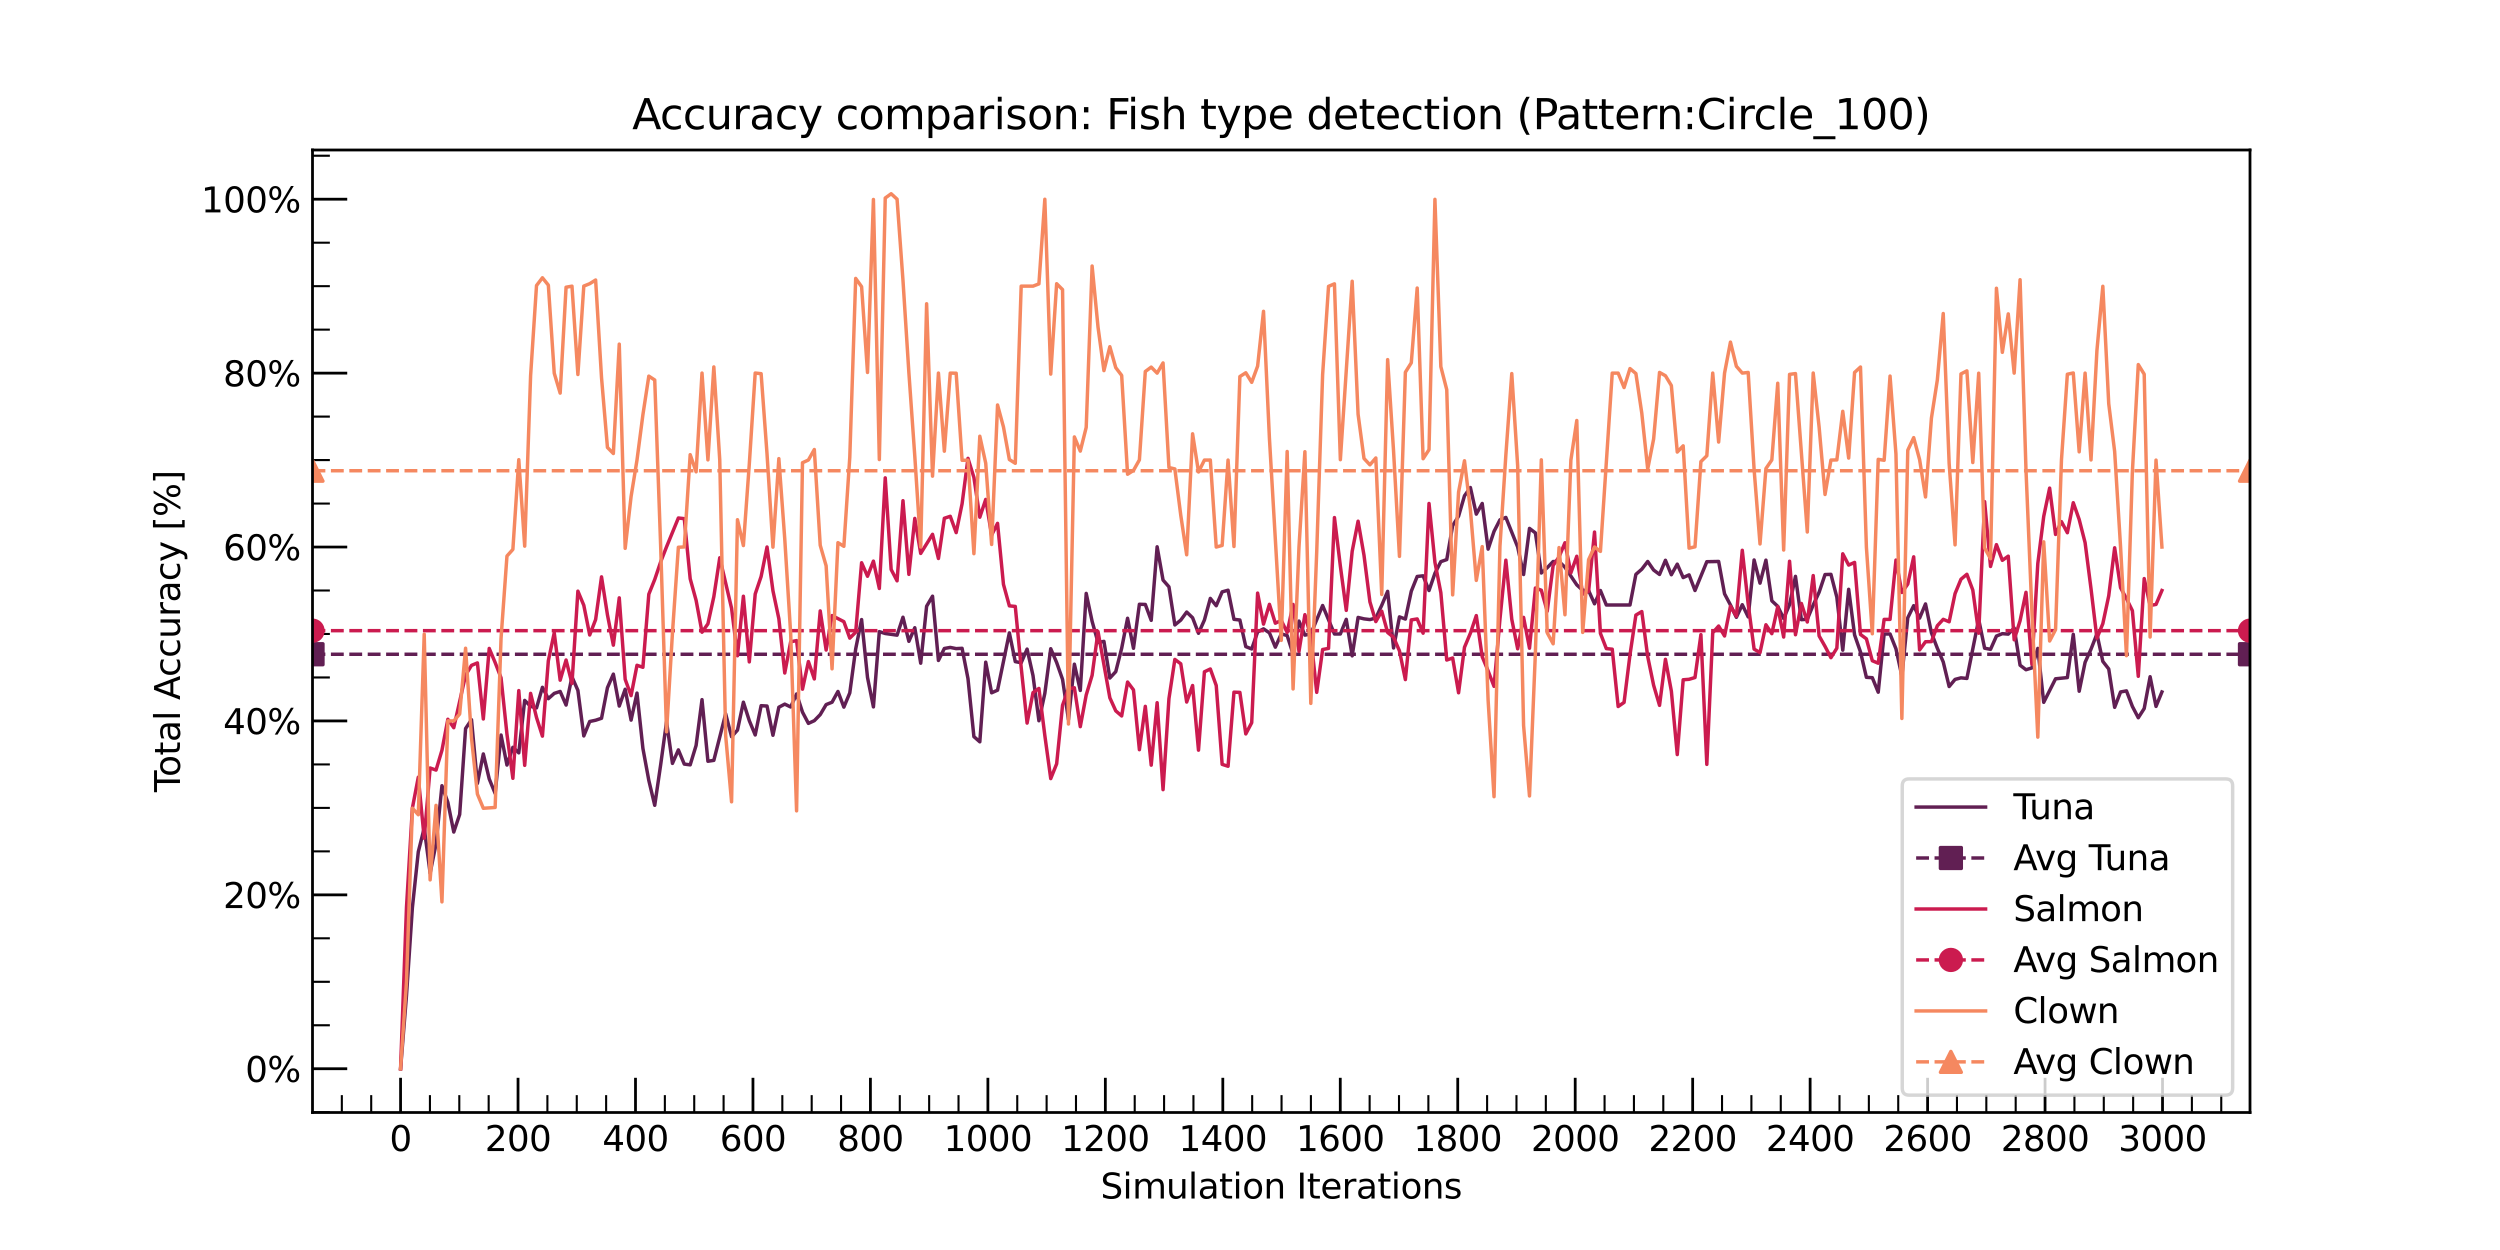 <?xml version="1.0" encoding="utf-8" standalone="no"?>
<!DOCTYPE svg PUBLIC "-//W3C//DTD SVG 1.1//EN"
  "http://www.w3.org/Graphics/SVG/1.1/DTD/svg11.dtd">
<svg xmlns:xlink="http://www.w3.org/1999/xlink" width="720pt" height="360pt" viewBox="0 0 720 360" xmlns="http://www.w3.org/2000/svg" version="1.1">
 <defs>
  <style type="text/css">*{stroke-linejoin: round; stroke-linecap: butt}</style>
 </defs>
 <g id="figure_1">
  <g id="patch_1">
   <path d="M 0 360 
L 720 360 
L 720 0 
L 0 0 
z
" style="fill: #ffffff"/>
  </g>
  <g id="axes_1">
   <g id="patch_2">
    <path d="M 90 320.4 
L 648 320.4 
L 648 43.2 
L 90 43.2 
z
" style="fill: #ffffff"/>
   </g>
   <g id="matplotlib.axis_1">
    <g id="xtick_1">
     <g id="line2d_1">
      <defs>
       <path id="mce237bfbaf" d="M 0 0 
L 0 -10 
" style="stroke: #000000; stroke-width: 0.8"/>
      </defs>
      <g>
       <use xlink:href="#mce237bfbaf" x="115.364" y="320.4" style="stroke: #000000; stroke-width: 0.8"/>
      </g>
     </g>
     <g id="text_1">
      <!-- 0 -->
      <g transform="translate(112.182 331.498)scale(0.1 -0.1)">
       <defs>
        <path id="DejaVuSans-30" d="M 2034 4250 
Q 1547 4250 1301 3770 
Q 1056 3291 1056 2328 
Q 1056 1369 1301 889 
Q 1547 409 2034 409 
Q 2525 409 2770 889 
Q 3016 1369 3016 2328 
Q 3016 3291 2770 3770 
Q 2525 4250 2034 4250 
z
M 2034 4750 
Q 2819 4750 3233 4129 
Q 3647 3509 3647 2328 
Q 3647 1150 3233 529 
Q 2819 -91 2034 -91 
Q 1250 -91 836 529 
Q 422 1150 422 2328 
Q 422 3509 836 4129 
Q 1250 4750 2034 4750 
z
" transform="scale(0.016)"/>
       </defs>
       <use xlink:href="#DejaVuSans-30"/>
      </g>
     </g>
    </g>
    <g id="xtick_2">
     <g id="line2d_2">
      <g>
       <use xlink:href="#mce237bfbaf" x="149.193" y="320.4" style="stroke: #000000; stroke-width: 0.8"/>
      </g>
     </g>
     <g id="text_2">
      <!-- 200 -->
      <g transform="translate(139.649 331.498)scale(0.1 -0.1)">
       <defs>
        <path id="DejaVuSans-32" d="M 1228 531 
L 3431 531 
L 3431 0 
L 469 0 
L 469 531 
Q 828 903 1448 1529 
Q 2069 2156 2228 2338 
Q 2531 2678 2651 2914 
Q 2772 3150 2772 3378 
Q 2772 3750 2511 3984 
Q 2250 4219 1831 4219 
Q 1534 4219 1204 4116 
Q 875 4013 500 3803 
L 500 4441 
Q 881 4594 1212 4672 
Q 1544 4750 1819 4750 
Q 2544 4750 2975 4387 
Q 3406 4025 3406 3419 
Q 3406 3131 3298 2873 
Q 3191 2616 2906 2266 
Q 2828 2175 2409 1742 
Q 1991 1309 1228 531 
z
" transform="scale(0.016)"/>
       </defs>
       <use xlink:href="#DejaVuSans-32"/>
       <use xlink:href="#DejaVuSans-30" x="63.623"/>
       <use xlink:href="#DejaVuSans-30" x="127.246"/>
      </g>
     </g>
    </g>
    <g id="xtick_3">
     <g id="line2d_3">
      <g>
       <use xlink:href="#mce237bfbaf" x="183.023" y="320.4" style="stroke: #000000; stroke-width: 0.8"/>
      </g>
     </g>
     <g id="text_3">
      <!-- 400 -->
      <g transform="translate(173.479 331.498)scale(0.1 -0.1)">
       <defs>
        <path id="DejaVuSans-34" d="M 2419 4116 
L 825 1625 
L 2419 1625 
L 2419 4116 
z
M 2253 4666 
L 3047 4666 
L 3047 1625 
L 3713 1625 
L 3713 1100 
L 3047 1100 
L 3047 0 
L 2419 0 
L 2419 1100 
L 313 1100 
L 313 1709 
L 2253 4666 
z
" transform="scale(0.016)"/>
       </defs>
       <use xlink:href="#DejaVuSans-34"/>
       <use xlink:href="#DejaVuSans-30" x="63.623"/>
       <use xlink:href="#DejaVuSans-30" x="127.246"/>
      </g>
     </g>
    </g>
    <g id="xtick_4">
     <g id="line2d_4">
      <g>
       <use xlink:href="#mce237bfbaf" x="216.852" y="320.4" style="stroke: #000000; stroke-width: 0.8"/>
      </g>
     </g>
     <g id="text_4">
      <!-- 600 -->
      <g transform="translate(207.308 331.498)scale(0.1 -0.1)">
       <defs>
        <path id="DejaVuSans-36" d="M 2113 2584 
Q 1688 2584 1439 2293 
Q 1191 2003 1191 1497 
Q 1191 994 1439 701 
Q 1688 409 2113 409 
Q 2538 409 2786 701 
Q 3034 994 3034 1497 
Q 3034 2003 2786 2293 
Q 2538 2584 2113 2584 
z
M 3366 4563 
L 3366 3988 
Q 3128 4100 2886 4159 
Q 2644 4219 2406 4219 
Q 1781 4219 1451 3797 
Q 1122 3375 1075 2522 
Q 1259 2794 1537 2939 
Q 1816 3084 2150 3084 
Q 2853 3084 3261 2657 
Q 3669 2231 3669 1497 
Q 3669 778 3244 343 
Q 2819 -91 2113 -91 
Q 1303 -91 875 529 
Q 447 1150 447 2328 
Q 447 3434 972 4092 
Q 1497 4750 2381 4750 
Q 2619 4750 2861 4703 
Q 3103 4656 3366 4563 
z
" transform="scale(0.016)"/>
       </defs>
       <use xlink:href="#DejaVuSans-36"/>
       <use xlink:href="#DejaVuSans-30" x="63.623"/>
       <use xlink:href="#DejaVuSans-30" x="127.246"/>
      </g>
     </g>
    </g>
    <g id="xtick_5">
     <g id="line2d_5">
      <g>
       <use xlink:href="#mce237bfbaf" x="250.681" y="320.4" style="stroke: #000000; stroke-width: 0.8"/>
      </g>
     </g>
     <g id="text_5">
      <!-- 800 -->
      <g transform="translate(241.138 331.498)scale(0.1 -0.1)">
       <defs>
        <path id="DejaVuSans-38" d="M 2034 2216 
Q 1584 2216 1326 1975 
Q 1069 1734 1069 1313 
Q 1069 891 1326 650 
Q 1584 409 2034 409 
Q 2484 409 2743 651 
Q 3003 894 3003 1313 
Q 3003 1734 2745 1975 
Q 2488 2216 2034 2216 
z
M 1403 2484 
Q 997 2584 770 2862 
Q 544 3141 544 3541 
Q 544 4100 942 4425 
Q 1341 4750 2034 4750 
Q 2731 4750 3128 4425 
Q 3525 4100 3525 3541 
Q 3525 3141 3298 2862 
Q 3072 2584 2669 2484 
Q 3125 2378 3379 2068 
Q 3634 1759 3634 1313 
Q 3634 634 3220 271 
Q 2806 -91 2034 -91 
Q 1263 -91 848 271 
Q 434 634 434 1313 
Q 434 1759 690 2068 
Q 947 2378 1403 2484 
z
M 1172 3481 
Q 1172 3119 1398 2916 
Q 1625 2713 2034 2713 
Q 2441 2713 2670 2916 
Q 2900 3119 2900 3481 
Q 2900 3844 2670 4047 
Q 2441 4250 2034 4250 
Q 1625 4250 1398 4047 
Q 1172 3844 1172 3481 
z
" transform="scale(0.016)"/>
       </defs>
       <use xlink:href="#DejaVuSans-38"/>
       <use xlink:href="#DejaVuSans-30" x="63.623"/>
       <use xlink:href="#DejaVuSans-30" x="127.246"/>
      </g>
     </g>
    </g>
    <g id="xtick_6">
     <g id="line2d_6">
      <g>
       <use xlink:href="#mce237bfbaf" x="284.511" y="320.4" style="stroke: #000000; stroke-width: 0.8"/>
      </g>
     </g>
     <g id="text_6">
      <!-- 1000 -->
      <g transform="translate(271.786 331.498)scale(0.1 -0.1)">
       <defs>
        <path id="DejaVuSans-31" d="M 794 531 
L 1825 531 
L 1825 4091 
L 703 3866 
L 703 4441 
L 1819 4666 
L 2450 4666 
L 2450 531 
L 3481 531 
L 3481 0 
L 794 0 
L 794 531 
z
" transform="scale(0.016)"/>
       </defs>
       <use xlink:href="#DejaVuSans-31"/>
       <use xlink:href="#DejaVuSans-30" x="63.623"/>
       <use xlink:href="#DejaVuSans-30" x="127.246"/>
       <use xlink:href="#DejaVuSans-30" x="190.869"/>
      </g>
     </g>
    </g>
    <g id="xtick_7">
     <g id="line2d_7">
      <g>
       <use xlink:href="#mce237bfbaf" x="318.34" y="320.4" style="stroke: #000000; stroke-width: 0.8"/>
      </g>
     </g>
     <g id="text_7">
      <!-- 1200 -->
      <g transform="translate(305.615 331.498)scale(0.1 -0.1)">
       <use xlink:href="#DejaVuSans-31"/>
       <use xlink:href="#DejaVuSans-32" x="63.623"/>
       <use xlink:href="#DejaVuSans-30" x="127.246"/>
       <use xlink:href="#DejaVuSans-30" x="190.869"/>
      </g>
     </g>
    </g>
    <g id="xtick_8">
     <g id="line2d_8">
      <g>
       <use xlink:href="#mce237bfbaf" x="352.17" y="320.4" style="stroke: #000000; stroke-width: 0.8"/>
      </g>
     </g>
     <g id="text_8">
      <!-- 1400 -->
      <g transform="translate(339.445 331.498)scale(0.1 -0.1)">
       <use xlink:href="#DejaVuSans-31"/>
       <use xlink:href="#DejaVuSans-34" x="63.623"/>
       <use xlink:href="#DejaVuSans-30" x="127.246"/>
       <use xlink:href="#DejaVuSans-30" x="190.869"/>
      </g>
     </g>
    </g>
    <g id="xtick_9">
     <g id="line2d_9">
      <g>
       <use xlink:href="#mce237bfbaf" x="385.999" y="320.4" style="stroke: #000000; stroke-width: 0.8"/>
      </g>
     </g>
     <g id="text_9">
      <!-- 1600 -->
      <g transform="translate(373.274 331.498)scale(0.1 -0.1)">
       <use xlink:href="#DejaVuSans-31"/>
       <use xlink:href="#DejaVuSans-36" x="63.623"/>
       <use xlink:href="#DejaVuSans-30" x="127.246"/>
       <use xlink:href="#DejaVuSans-30" x="190.869"/>
      </g>
     </g>
    </g>
    <g id="xtick_10">
     <g id="line2d_10">
      <g>
       <use xlink:href="#mce237bfbaf" x="419.829" y="320.4" style="stroke: #000000; stroke-width: 0.8"/>
      </g>
     </g>
     <g id="text_10">
      <!-- 1800 -->
      <g transform="translate(407.104 331.498)scale(0.1 -0.1)">
       <use xlink:href="#DejaVuSans-31"/>
       <use xlink:href="#DejaVuSans-38" x="63.623"/>
       <use xlink:href="#DejaVuSans-30" x="127.246"/>
       <use xlink:href="#DejaVuSans-30" x="190.869"/>
      </g>
     </g>
    </g>
    <g id="xtick_11">
     <g id="line2d_11">
      <g>
       <use xlink:href="#mce237bfbaf" x="453.658" y="320.4" style="stroke: #000000; stroke-width: 0.8"/>
      </g>
     </g>
     <g id="text_11">
      <!-- 2000 -->
      <g transform="translate(440.933 331.498)scale(0.1 -0.1)">
       <use xlink:href="#DejaVuSans-32"/>
       <use xlink:href="#DejaVuSans-30" x="63.623"/>
       <use xlink:href="#DejaVuSans-30" x="127.246"/>
       <use xlink:href="#DejaVuSans-30" x="190.869"/>
      </g>
     </g>
    </g>
    <g id="xtick_12">
     <g id="line2d_12">
      <g>
       <use xlink:href="#mce237bfbaf" x="487.488" y="320.4" style="stroke: #000000; stroke-width: 0.8"/>
      </g>
     </g>
     <g id="text_12">
      <!-- 2200 -->
      <g transform="translate(474.763 331.498)scale(0.1 -0.1)">
       <use xlink:href="#DejaVuSans-32"/>
       <use xlink:href="#DejaVuSans-32" x="63.623"/>
       <use xlink:href="#DejaVuSans-30" x="127.246"/>
       <use xlink:href="#DejaVuSans-30" x="190.869"/>
      </g>
     </g>
    </g>
    <g id="xtick_13">
     <g id="line2d_13">
      <g>
       <use xlink:href="#mce237bfbaf" x="521.317" y="320.4" style="stroke: #000000; stroke-width: 0.8"/>
      </g>
     </g>
     <g id="text_13">
      <!-- 2400 -->
      <g transform="translate(508.592 331.498)scale(0.1 -0.1)">
       <use xlink:href="#DejaVuSans-32"/>
       <use xlink:href="#DejaVuSans-34" x="63.623"/>
       <use xlink:href="#DejaVuSans-30" x="127.246"/>
       <use xlink:href="#DejaVuSans-30" x="190.869"/>
      </g>
     </g>
    </g>
    <g id="xtick_14">
     <g id="line2d_14">
      <g>
       <use xlink:href="#mce237bfbaf" x="555.147" y="320.4" style="stroke: #000000; stroke-width: 0.8"/>
      </g>
     </g>
     <g id="text_14">
      <!-- 2600 -->
      <g transform="translate(542.422 331.498)scale(0.1 -0.1)">
       <use xlink:href="#DejaVuSans-32"/>
       <use xlink:href="#DejaVuSans-36" x="63.623"/>
       <use xlink:href="#DejaVuSans-30" x="127.246"/>
       <use xlink:href="#DejaVuSans-30" x="190.869"/>
      </g>
     </g>
    </g>
    <g id="xtick_15">
     <g id="line2d_15">
      <g>
       <use xlink:href="#mce237bfbaf" x="588.976" y="320.4" style="stroke: #000000; stroke-width: 0.8"/>
      </g>
     </g>
     <g id="text_15">
      <!-- 2800 -->
      <g transform="translate(576.251 331.498)scale(0.1 -0.1)">
       <use xlink:href="#DejaVuSans-32"/>
       <use xlink:href="#DejaVuSans-38" x="63.623"/>
       <use xlink:href="#DejaVuSans-30" x="127.246"/>
       <use xlink:href="#DejaVuSans-30" x="190.869"/>
      </g>
     </g>
    </g>
    <g id="xtick_16">
     <g id="line2d_16">
      <g>
       <use xlink:href="#mce237bfbaf" x="622.806" y="320.4" style="stroke: #000000; stroke-width: 0.8"/>
      </g>
     </g>
     <g id="text_16">
      <!-- 3000 -->
      <g transform="translate(610.081 331.498)scale(0.1 -0.1)">
       <defs>
        <path id="DejaVuSans-33" d="M 2597 2516 
Q 3050 2419 3304 2112 
Q 3559 1806 3559 1356 
Q 3559 666 3084 287 
Q 2609 -91 1734 -91 
Q 1441 -91 1130 -33 
Q 819 25 488 141 
L 488 750 
Q 750 597 1062 519 
Q 1375 441 1716 441 
Q 2309 441 2620 675 
Q 2931 909 2931 1356 
Q 2931 1769 2642 2001 
Q 2353 2234 1838 2234 
L 1294 2234 
L 1294 2753 
L 1863 2753 
Q 2328 2753 2575 2939 
Q 2822 3125 2822 3475 
Q 2822 3834 2567 4026 
Q 2313 4219 1838 4219 
Q 1578 4219 1281 4162 
Q 984 4106 628 3988 
L 628 4550 
Q 988 4650 1302 4700 
Q 1616 4750 1894 4750 
Q 2613 4750 3031 4423 
Q 3450 4097 3450 3541 
Q 3450 3153 3228 2886 
Q 3006 2619 2597 2516 
z
" transform="scale(0.016)"/>
       </defs>
       <use xlink:href="#DejaVuSans-33"/>
       <use xlink:href="#DejaVuSans-30" x="63.623"/>
       <use xlink:href="#DejaVuSans-30" x="127.246"/>
       <use xlink:href="#DejaVuSans-30" x="190.869"/>
      </g>
     </g>
    </g>
    <g id="xtick_17">
     <g id="line2d_17">
      <defs>
       <path id="m96b4f9b340" d="M 0 0 
L 0 -5 
" style="stroke: #000000; stroke-width: 0.6"/>
      </defs>
      <g>
       <use xlink:href="#m96b4f9b340" x="98.449" y="320.4" style="stroke: #000000; stroke-width: 0.6"/>
      </g>
     </g>
    </g>
    <g id="xtick_18">
     <g id="line2d_18">
      <g>
       <use xlink:href="#m96b4f9b340" x="106.906" y="320.4" style="stroke: #000000; stroke-width: 0.6"/>
      </g>
     </g>
    </g>
    <g id="xtick_19">
     <g id="line2d_19">
      <g>
       <use xlink:href="#m96b4f9b340" x="123.821" y="320.4" style="stroke: #000000; stroke-width: 0.6"/>
      </g>
     </g>
    </g>
    <g id="xtick_20">
     <g id="line2d_20">
      <g>
       <use xlink:href="#m96b4f9b340" x="132.278" y="320.4" style="stroke: #000000; stroke-width: 0.6"/>
      </g>
     </g>
    </g>
    <g id="xtick_21">
     <g id="line2d_21">
      <g>
       <use xlink:href="#m96b4f9b340" x="140.736" y="320.4" style="stroke: #000000; stroke-width: 0.6"/>
      </g>
     </g>
    </g>
    <g id="xtick_22">
     <g id="line2d_22">
      <g>
       <use xlink:href="#m96b4f9b340" x="157.65" y="320.4" style="stroke: #000000; stroke-width: 0.6"/>
      </g>
     </g>
    </g>
    <g id="xtick_23">
     <g id="line2d_23">
      <g>
       <use xlink:href="#m96b4f9b340" x="166.108" y="320.4" style="stroke: #000000; stroke-width: 0.6"/>
      </g>
     </g>
    </g>
    <g id="xtick_24">
     <g id="line2d_24">
      <g>
       <use xlink:href="#m96b4f9b340" x="174.565" y="320.4" style="stroke: #000000; stroke-width: 0.6"/>
      </g>
     </g>
    </g>
    <g id="xtick_25">
     <g id="line2d_25">
      <g>
       <use xlink:href="#m96b4f9b340" x="191.48" y="320.4" style="stroke: #000000; stroke-width: 0.6"/>
      </g>
     </g>
    </g>
    <g id="xtick_26">
     <g id="line2d_26">
      <g>
       <use xlink:href="#m96b4f9b340" x="199.937" y="320.4" style="stroke: #000000; stroke-width: 0.6"/>
      </g>
     </g>
    </g>
    <g id="xtick_27">
     <g id="line2d_27">
      <g>
       <use xlink:href="#m96b4f9b340" x="208.395" y="320.4" style="stroke: #000000; stroke-width: 0.6"/>
      </g>
     </g>
    </g>
    <g id="xtick_28">
     <g id="line2d_28">
      <g>
       <use xlink:href="#m96b4f9b340" x="225.309" y="320.4" style="stroke: #000000; stroke-width: 0.6"/>
      </g>
     </g>
    </g>
    <g id="xtick_29">
     <g id="line2d_29">
      <g>
       <use xlink:href="#m96b4f9b340" x="233.767" y="320.4" style="stroke: #000000; stroke-width: 0.6"/>
      </g>
     </g>
    </g>
    <g id="xtick_30">
     <g id="line2d_30">
      <g>
       <use xlink:href="#m96b4f9b340" x="242.224" y="320.4" style="stroke: #000000; stroke-width: 0.6"/>
      </g>
     </g>
    </g>
    <g id="xtick_31">
     <g id="line2d_31">
      <g>
       <use xlink:href="#m96b4f9b340" x="259.139" y="320.4" style="stroke: #000000; stroke-width: 0.6"/>
      </g>
     </g>
    </g>
    <g id="xtick_32">
     <g id="line2d_32">
      <g>
       <use xlink:href="#m96b4f9b340" x="267.596" y="320.4" style="stroke: #000000; stroke-width: 0.6"/>
      </g>
     </g>
    </g>
    <g id="xtick_33">
     <g id="line2d_33">
      <g>
       <use xlink:href="#m96b4f9b340" x="276.054" y="320.4" style="stroke: #000000; stroke-width: 0.6"/>
      </g>
     </g>
    </g>
    <g id="xtick_34">
     <g id="line2d_34">
      <g>
       <use xlink:href="#m96b4f9b340" x="292.968" y="320.4" style="stroke: #000000; stroke-width: 0.6"/>
      </g>
     </g>
    </g>
    <g id="xtick_35">
     <g id="line2d_35">
      <g>
       <use xlink:href="#m96b4f9b340" x="301.426" y="320.4" style="stroke: #000000; stroke-width: 0.6"/>
      </g>
     </g>
    </g>
    <g id="xtick_36">
     <g id="line2d_36">
      <g>
       <use xlink:href="#m96b4f9b340" x="309.883" y="320.4" style="stroke: #000000; stroke-width: 0.6"/>
      </g>
     </g>
    </g>
    <g id="xtick_37">
     <g id="line2d_37">
      <g>
       <use xlink:href="#m96b4f9b340" x="326.798" y="320.4" style="stroke: #000000; stroke-width: 0.6"/>
      </g>
     </g>
    </g>
    <g id="xtick_38">
     <g id="line2d_38">
      <g>
       <use xlink:href="#m96b4f9b340" x="335.255" y="320.4" style="stroke: #000000; stroke-width: 0.6"/>
      </g>
     </g>
    </g>
    <g id="xtick_39">
     <g id="line2d_39">
      <g>
       <use xlink:href="#m96b4f9b340" x="343.712" y="320.4" style="stroke: #000000; stroke-width: 0.6"/>
      </g>
     </g>
    </g>
    <g id="xtick_40">
     <g id="line2d_40">
      <g>
       <use xlink:href="#m96b4f9b340" x="360.627" y="320.4" style="stroke: #000000; stroke-width: 0.6"/>
      </g>
     </g>
    </g>
    <g id="xtick_41">
     <g id="line2d_41">
      <g>
       <use xlink:href="#m96b4f9b340" x="369.085" y="320.4" style="stroke: #000000; stroke-width: 0.6"/>
      </g>
     </g>
    </g>
    <g id="xtick_42">
     <g id="line2d_42">
      <g>
       <use xlink:href="#m96b4f9b340" x="377.542" y="320.4" style="stroke: #000000; stroke-width: 0.6"/>
      </g>
     </g>
    </g>
    <g id="xtick_43">
     <g id="line2d_43">
      <g>
       <use xlink:href="#m96b4f9b340" x="394.457" y="320.4" style="stroke: #000000; stroke-width: 0.6"/>
      </g>
     </g>
    </g>
    <g id="xtick_44">
     <g id="line2d_44">
      <g>
       <use xlink:href="#m96b4f9b340" x="402.914" y="320.4" style="stroke: #000000; stroke-width: 0.6"/>
      </g>
     </g>
    </g>
    <g id="xtick_45">
     <g id="line2d_45">
      <g>
       <use xlink:href="#m96b4f9b340" x="411.371" y="320.4" style="stroke: #000000; stroke-width: 0.6"/>
      </g>
     </g>
    </g>
    <g id="xtick_46">
     <g id="line2d_46">
      <g>
       <use xlink:href="#m96b4f9b340" x="428.286" y="320.4" style="stroke: #000000; stroke-width: 0.6"/>
      </g>
     </g>
    </g>
    <g id="xtick_47">
     <g id="line2d_47">
      <g>
       <use xlink:href="#m96b4f9b340" x="436.743" y="320.4" style="stroke: #000000; stroke-width: 0.6"/>
      </g>
     </g>
    </g>
    <g id="xtick_48">
     <g id="line2d_48">
      <g>
       <use xlink:href="#m96b4f9b340" x="445.201" y="320.4" style="stroke: #000000; stroke-width: 0.6"/>
      </g>
     </g>
    </g>
    <g id="xtick_49">
     <g id="line2d_49">
      <g>
       <use xlink:href="#m96b4f9b340" x="462.116" y="320.4" style="stroke: #000000; stroke-width: 0.6"/>
      </g>
     </g>
    </g>
    <g id="xtick_50">
     <g id="line2d_50">
      <g>
       <use xlink:href="#m96b4f9b340" x="470.573" y="320.4" style="stroke: #000000; stroke-width: 0.6"/>
      </g>
     </g>
    </g>
    <g id="xtick_51">
     <g id="line2d_51">
      <g>
       <use xlink:href="#m96b4f9b340" x="479.03" y="320.4" style="stroke: #000000; stroke-width: 0.6"/>
      </g>
     </g>
    </g>
    <g id="xtick_52">
     <g id="line2d_52">
      <g>
       <use xlink:href="#m96b4f9b340" x="495.945" y="320.4" style="stroke: #000000; stroke-width: 0.6"/>
      </g>
     </g>
    </g>
    <g id="xtick_53">
     <g id="line2d_53">
      <g>
       <use xlink:href="#m96b4f9b340" x="504.402" y="320.4" style="stroke: #000000; stroke-width: 0.6"/>
      </g>
     </g>
    </g>
    <g id="xtick_54">
     <g id="line2d_54">
      <g>
       <use xlink:href="#m96b4f9b340" x="512.86" y="320.4" style="stroke: #000000; stroke-width: 0.6"/>
      </g>
     </g>
    </g>
    <g id="xtick_55">
     <g id="line2d_55">
      <g>
       <use xlink:href="#m96b4f9b340" x="529.775" y="320.4" style="stroke: #000000; stroke-width: 0.6"/>
      </g>
     </g>
    </g>
    <g id="xtick_56">
     <g id="line2d_56">
      <g>
       <use xlink:href="#m96b4f9b340" x="538.232" y="320.4" style="stroke: #000000; stroke-width: 0.6"/>
      </g>
     </g>
    </g>
    <g id="xtick_57">
     <g id="line2d_57">
      <g>
       <use xlink:href="#m96b4f9b340" x="546.689" y="320.4" style="stroke: #000000; stroke-width: 0.6"/>
      </g>
     </g>
    </g>
    <g id="xtick_58">
     <g id="line2d_58">
      <g>
       <use xlink:href="#m96b4f9b340" x="563.604" y="320.4" style="stroke: #000000; stroke-width: 0.6"/>
      </g>
     </g>
    </g>
    <g id="xtick_59">
     <g id="line2d_59">
      <g>
       <use xlink:href="#m96b4f9b340" x="572.061" y="320.4" style="stroke: #000000; stroke-width: 0.6"/>
      </g>
     </g>
    </g>
    <g id="xtick_60">
     <g id="line2d_60">
      <g>
       <use xlink:href="#m96b4f9b340" x="580.519" y="320.4" style="stroke: #000000; stroke-width: 0.6"/>
      </g>
     </g>
    </g>
    <g id="xtick_61">
     <g id="line2d_61">
      <g>
       <use xlink:href="#m96b4f9b340" x="597.433" y="320.4" style="stroke: #000000; stroke-width: 0.6"/>
      </g>
     </g>
    </g>
    <g id="xtick_62">
     <g id="line2d_62">
      <g>
       <use xlink:href="#m96b4f9b340" x="605.891" y="320.4" style="stroke: #000000; stroke-width: 0.6"/>
      </g>
     </g>
    </g>
    <g id="xtick_63">
     <g id="line2d_63">
      <g>
       <use xlink:href="#m96b4f9b340" x="614.348" y="320.4" style="stroke: #000000; stroke-width: 0.6"/>
      </g>
     </g>
    </g>
    <g id="xtick_64">
     <g id="line2d_64">
      <g>
       <use xlink:href="#m96b4f9b340" x="631.263" y="320.4" style="stroke: #000000; stroke-width: 0.6"/>
      </g>
     </g>
    </g>
    <g id="xtick_65">
     <g id="line2d_65">
      <g>
       <use xlink:href="#m96b4f9b340" x="639.72" y="320.4" style="stroke: #000000; stroke-width: 0.6"/>
      </g>
     </g>
    </g>
    <g id="text_17">
     <!-- Simulation Iterations -->
     <g transform="translate(316.965 345.177)scale(0.1 -0.1)">
      <defs>
       <path id="DejaVuSans-53" d="M 3425 4513 
L 3425 3897 
Q 3066 4069 2747 4153 
Q 2428 4238 2131 4238 
Q 1616 4238 1336 4038 
Q 1056 3838 1056 3469 
Q 1056 3159 1242 3001 
Q 1428 2844 1947 2747 
L 2328 2669 
Q 3034 2534 3370 2195 
Q 3706 1856 3706 1288 
Q 3706 609 3251 259 
Q 2797 -91 1919 -91 
Q 1588 -91 1214 -16 
Q 841 59 441 206 
L 441 856 
Q 825 641 1194 531 
Q 1563 422 1919 422 
Q 2459 422 2753 634 
Q 3047 847 3047 1241 
Q 3047 1584 2836 1778 
Q 2625 1972 2144 2069 
L 1759 2144 
Q 1053 2284 737 2584 
Q 422 2884 422 3419 
Q 422 4038 858 4394 
Q 1294 4750 2059 4750 
Q 2388 4750 2728 4690 
Q 3069 4631 3425 4513 
z
" transform="scale(0.016)"/>
       <path id="DejaVuSans-69" d="M 603 3500 
L 1178 3500 
L 1178 0 
L 603 0 
L 603 3500 
z
M 603 4863 
L 1178 4863 
L 1178 4134 
L 603 4134 
L 603 4863 
z
" transform="scale(0.016)"/>
       <path id="DejaVuSans-6d" d="M 3328 2828 
Q 3544 3216 3844 3400 
Q 4144 3584 4550 3584 
Q 5097 3584 5394 3201 
Q 5691 2819 5691 2113 
L 5691 0 
L 5113 0 
L 5113 2094 
Q 5113 2597 4934 2840 
Q 4756 3084 4391 3084 
Q 3944 3084 3684 2787 
Q 3425 2491 3425 1978 
L 3425 0 
L 2847 0 
L 2847 2094 
Q 2847 2600 2669 2842 
Q 2491 3084 2119 3084 
Q 1678 3084 1418 2786 
Q 1159 2488 1159 1978 
L 1159 0 
L 581 0 
L 581 3500 
L 1159 3500 
L 1159 2956 
Q 1356 3278 1631 3431 
Q 1906 3584 2284 3584 
Q 2666 3584 2933 3390 
Q 3200 3197 3328 2828 
z
" transform="scale(0.016)"/>
       <path id="DejaVuSans-75" d="M 544 1381 
L 544 3500 
L 1119 3500 
L 1119 1403 
Q 1119 906 1312 657 
Q 1506 409 1894 409 
Q 2359 409 2629 706 
Q 2900 1003 2900 1516 
L 2900 3500 
L 3475 3500 
L 3475 0 
L 2900 0 
L 2900 538 
Q 2691 219 2414 64 
Q 2138 -91 1772 -91 
Q 1169 -91 856 284 
Q 544 659 544 1381 
z
M 1991 3584 
L 1991 3584 
z
" transform="scale(0.016)"/>
       <path id="DejaVuSans-6c" d="M 603 4863 
L 1178 4863 
L 1178 0 
L 603 0 
L 603 4863 
z
" transform="scale(0.016)"/>
       <path id="DejaVuSans-61" d="M 2194 1759 
Q 1497 1759 1228 1600 
Q 959 1441 959 1056 
Q 959 750 1161 570 
Q 1363 391 1709 391 
Q 2188 391 2477 730 
Q 2766 1069 2766 1631 
L 2766 1759 
L 2194 1759 
z
M 3341 1997 
L 3341 0 
L 2766 0 
L 2766 531 
Q 2569 213 2275 61 
Q 1981 -91 1556 -91 
Q 1019 -91 701 211 
Q 384 513 384 1019 
Q 384 1609 779 1909 
Q 1175 2209 1959 2209 
L 2766 2209 
L 2766 2266 
Q 2766 2663 2505 2880 
Q 2244 3097 1772 3097 
Q 1472 3097 1187 3025 
Q 903 2953 641 2809 
L 641 3341 
Q 956 3463 1253 3523 
Q 1550 3584 1831 3584 
Q 2591 3584 2966 3190 
Q 3341 2797 3341 1997 
z
" transform="scale(0.016)"/>
       <path id="DejaVuSans-74" d="M 1172 4494 
L 1172 3500 
L 2356 3500 
L 2356 3053 
L 1172 3053 
L 1172 1153 
Q 1172 725 1289 603 
Q 1406 481 1766 481 
L 2356 481 
L 2356 0 
L 1766 0 
Q 1100 0 847 248 
Q 594 497 594 1153 
L 594 3053 
L 172 3053 
L 172 3500 
L 594 3500 
L 594 4494 
L 1172 4494 
z
" transform="scale(0.016)"/>
       <path id="DejaVuSans-6f" d="M 1959 3097 
Q 1497 3097 1228 2736 
Q 959 2375 959 1747 
Q 959 1119 1226 758 
Q 1494 397 1959 397 
Q 2419 397 2687 759 
Q 2956 1122 2956 1747 
Q 2956 2369 2687 2733 
Q 2419 3097 1959 3097 
z
M 1959 3584 
Q 2709 3584 3137 3096 
Q 3566 2609 3566 1747 
Q 3566 888 3137 398 
Q 2709 -91 1959 -91 
Q 1206 -91 779 398 
Q 353 888 353 1747 
Q 353 2609 779 3096 
Q 1206 3584 1959 3584 
z
" transform="scale(0.016)"/>
       <path id="DejaVuSans-6e" d="M 3513 2113 
L 3513 0 
L 2938 0 
L 2938 2094 
Q 2938 2591 2744 2837 
Q 2550 3084 2163 3084 
Q 1697 3084 1428 2787 
Q 1159 2491 1159 1978 
L 1159 0 
L 581 0 
L 581 3500 
L 1159 3500 
L 1159 2956 
Q 1366 3272 1645 3428 
Q 1925 3584 2291 3584 
Q 2894 3584 3203 3211 
Q 3513 2838 3513 2113 
z
" transform="scale(0.016)"/>
       <path id="DejaVuSans-20" transform="scale(0.016)"/>
       <path id="DejaVuSans-49" d="M 628 4666 
L 1259 4666 
L 1259 0 
L 628 0 
L 628 4666 
z
" transform="scale(0.016)"/>
       <path id="DejaVuSans-65" d="M 3597 1894 
L 3597 1613 
L 953 1613 
Q 991 1019 1311 708 
Q 1631 397 2203 397 
Q 2534 397 2845 478 
Q 3156 559 3463 722 
L 3463 178 
Q 3153 47 2828 -22 
Q 2503 -91 2169 -91 
Q 1331 -91 842 396 
Q 353 884 353 1716 
Q 353 2575 817 3079 
Q 1281 3584 2069 3584 
Q 2775 3584 3186 3129 
Q 3597 2675 3597 1894 
z
M 3022 2063 
Q 3016 2534 2758 2815 
Q 2500 3097 2075 3097 
Q 1594 3097 1305 2825 
Q 1016 2553 972 2059 
L 3022 2063 
z
" transform="scale(0.016)"/>
       <path id="DejaVuSans-72" d="M 2631 2963 
Q 2534 3019 2420 3045 
Q 2306 3072 2169 3072 
Q 1681 3072 1420 2755 
Q 1159 2438 1159 1844 
L 1159 0 
L 581 0 
L 581 3500 
L 1159 3500 
L 1159 2956 
Q 1341 3275 1631 3429 
Q 1922 3584 2338 3584 
Q 2397 3584 2469 3576 
Q 2541 3569 2628 3553 
L 2631 2963 
z
" transform="scale(0.016)"/>
       <path id="DejaVuSans-73" d="M 2834 3397 
L 2834 2853 
Q 2591 2978 2328 3040 
Q 2066 3103 1784 3103 
Q 1356 3103 1142 2972 
Q 928 2841 928 2578 
Q 928 2378 1081 2264 
Q 1234 2150 1697 2047 
L 1894 2003 
Q 2506 1872 2764 1633 
Q 3022 1394 3022 966 
Q 3022 478 2636 193 
Q 2250 -91 1575 -91 
Q 1294 -91 989 -36 
Q 684 19 347 128 
L 347 722 
Q 666 556 975 473 
Q 1284 391 1588 391 
Q 1994 391 2212 530 
Q 2431 669 2431 922 
Q 2431 1156 2273 1281 
Q 2116 1406 1581 1522 
L 1381 1569 
Q 847 1681 609 1914 
Q 372 2147 372 2553 
Q 372 3047 722 3315 
Q 1072 3584 1716 3584 
Q 2034 3584 2315 3537 
Q 2597 3491 2834 3397 
z
" transform="scale(0.016)"/>
      </defs>
      <use xlink:href="#DejaVuSans-53"/>
      <use xlink:href="#DejaVuSans-69" x="63.477"/>
      <use xlink:href="#DejaVuSans-6d" x="91.26"/>
      <use xlink:href="#DejaVuSans-75" x="188.672"/>
      <use xlink:href="#DejaVuSans-6c" x="252.051"/>
      <use xlink:href="#DejaVuSans-61" x="279.834"/>
      <use xlink:href="#DejaVuSans-74" x="341.113"/>
      <use xlink:href="#DejaVuSans-69" x="380.322"/>
      <use xlink:href="#DejaVuSans-6f" x="408.105"/>
      <use xlink:href="#DejaVuSans-6e" x="469.287"/>
      <use xlink:href="#DejaVuSans-20" x="532.666"/>
      <use xlink:href="#DejaVuSans-49" x="564.453"/>
      <use xlink:href="#DejaVuSans-74" x="593.945"/>
      <use xlink:href="#DejaVuSans-65" x="633.154"/>
      <use xlink:href="#DejaVuSans-72" x="694.678"/>
      <use xlink:href="#DejaVuSans-61" x="735.791"/>
      <use xlink:href="#DejaVuSans-74" x="797.07"/>
      <use xlink:href="#DejaVuSans-69" x="836.279"/>
      <use xlink:href="#DejaVuSans-6f" x="864.062"/>
      <use xlink:href="#DejaVuSans-6e" x="925.244"/>
      <use xlink:href="#DejaVuSans-73" x="988.623"/>
     </g>
    </g>
   </g>
   <g id="matplotlib.axis_2">
    <g id="ytick_1">
     <g id="line2d_66">
      <defs>
       <path id="ma7379761c3" d="M 0 0 
L 10 0 
" style="stroke: #000000; stroke-width: 0.8"/>
      </defs>
      <g>
       <use xlink:href="#ma7379761c3" x="90" y="307.8" style="stroke: #000000; stroke-width: 0.8"/>
      </g>
     </g>
     <g id="text_18">
      <!-- 0% -->
      <g transform="translate(70.636 311.599)scale(0.1 -0.1)">
       <defs>
        <path id="DejaVuSans-25" d="M 4653 2053 
Q 4381 2053 4226 1822 
Q 4072 1591 4072 1178 
Q 4072 772 4226 539 
Q 4381 306 4653 306 
Q 4919 306 5073 539 
Q 5228 772 5228 1178 
Q 5228 1588 5073 1820 
Q 4919 2053 4653 2053 
z
M 4653 2450 
Q 5147 2450 5437 2106 
Q 5728 1763 5728 1178 
Q 5728 594 5436 251 
Q 5144 -91 4653 -91 
Q 4153 -91 3862 251 
Q 3572 594 3572 1178 
Q 3572 1766 3864 2108 
Q 4156 2450 4653 2450 
z
M 1428 4353 
Q 1159 4353 1004 4120 
Q 850 3888 850 3481 
Q 850 3069 1003 2837 
Q 1156 2606 1428 2606 
Q 1700 2606 1854 2837 
Q 2009 3069 2009 3481 
Q 2009 3884 1853 4118 
Q 1697 4353 1428 4353 
z
M 4250 4750 
L 4750 4750 
L 1831 -91 
L 1331 -91 
L 4250 4750 
z
M 1428 4750 
Q 1922 4750 2215 4408 
Q 2509 4066 2509 3481 
Q 2509 2891 2217 2550 
Q 1925 2209 1428 2209 
Q 931 2209 642 2551 
Q 353 2894 353 3481 
Q 353 4063 643 4406 
Q 934 4750 1428 4750 
z
" transform="scale(0.016)"/>
       </defs>
       <use xlink:href="#DejaVuSans-30"/>
       <use xlink:href="#DejaVuSans-25" x="63.623"/>
      </g>
     </g>
    </g>
    <g id="ytick_2">
     <g id="line2d_67">
      <g>
       <use xlink:href="#ma7379761c3" x="90" y="257.715" style="stroke: #000000; stroke-width: 0.8"/>
      </g>
     </g>
     <g id="text_19">
      <!-- 20% -->
      <g transform="translate(64.273 261.514)scale(0.1 -0.1)">
       <use xlink:href="#DejaVuSans-32"/>
       <use xlink:href="#DejaVuSans-30" x="63.623"/>
       <use xlink:href="#DejaVuSans-25" x="127.246"/>
      </g>
     </g>
    </g>
    <g id="ytick_3">
     <g id="line2d_68">
      <g>
       <use xlink:href="#ma7379761c3" x="90" y="207.629" style="stroke: #000000; stroke-width: 0.8"/>
      </g>
     </g>
     <g id="text_20">
      <!-- 40% -->
      <g transform="translate(64.273 211.428)scale(0.1 -0.1)">
       <use xlink:href="#DejaVuSans-34"/>
       <use xlink:href="#DejaVuSans-30" x="63.623"/>
       <use xlink:href="#DejaVuSans-25" x="127.246"/>
      </g>
     </g>
    </g>
    <g id="ytick_4">
     <g id="line2d_69">
      <g>
       <use xlink:href="#ma7379761c3" x="90" y="157.544" style="stroke: #000000; stroke-width: 0.8"/>
      </g>
     </g>
     <g id="text_21">
      <!-- 60% -->
      <g transform="translate(64.273 161.343)scale(0.1 -0.1)">
       <use xlink:href="#DejaVuSans-36"/>
       <use xlink:href="#DejaVuSans-30" x="63.623"/>
       <use xlink:href="#DejaVuSans-25" x="127.246"/>
      </g>
     </g>
    </g>
    <g id="ytick_5">
     <g id="line2d_70">
      <g>
       <use xlink:href="#ma7379761c3" x="90" y="107.458" style="stroke: #000000; stroke-width: 0.8"/>
      </g>
     </g>
     <g id="text_22">
      <!-- 80% -->
      <g transform="translate(64.273 111.257)scale(0.1 -0.1)">
       <use xlink:href="#DejaVuSans-38"/>
       <use xlink:href="#DejaVuSans-30" x="63.623"/>
       <use xlink:href="#DejaVuSans-25" x="127.246"/>
      </g>
     </g>
    </g>
    <g id="ytick_6">
     <g id="line2d_71">
      <g>
       <use xlink:href="#ma7379761c3" x="90" y="57.373" style="stroke: #000000; stroke-width: 0.8"/>
      </g>
     </g>
     <g id="text_23">
      <!-- 100% -->
      <g transform="translate(57.911 61.172)scale(0.1 -0.1)">
       <use xlink:href="#DejaVuSans-31"/>
       <use xlink:href="#DejaVuSans-30" x="63.623"/>
       <use xlink:href="#DejaVuSans-30" x="127.246"/>
       <use xlink:href="#DejaVuSans-25" x="190.869"/>
      </g>
     </g>
    </g>
    <g id="ytick_7">
     <g id="line2d_72">
      <defs>
       <path id="m14a4cb69a9" d="M 0 0 
L 5 0 
" style="stroke: #000000; stroke-width: 0.6"/>
      </defs>
      <g>
       <use xlink:href="#m14a4cb69a9" x="90" y="320.321" style="stroke: #000000; stroke-width: 0.6"/>
      </g>
     </g>
    </g>
    <g id="ytick_8">
     <g id="line2d_73">
      <g>
       <use xlink:href="#m14a4cb69a9" x="90" y="295.279" style="stroke: #000000; stroke-width: 0.6"/>
      </g>
     </g>
    </g>
    <g id="ytick_9">
     <g id="line2d_74">
      <g>
       <use xlink:href="#m14a4cb69a9" x="90" y="282.757" style="stroke: #000000; stroke-width: 0.6"/>
      </g>
     </g>
    </g>
    <g id="ytick_10">
     <g id="line2d_75">
      <g>
       <use xlink:href="#m14a4cb69a9" x="90" y="270.236" style="stroke: #000000; stroke-width: 0.6"/>
      </g>
     </g>
    </g>
    <g id="ytick_11">
     <g id="line2d_76">
      <g>
       <use xlink:href="#m14a4cb69a9" x="90" y="245.193" style="stroke: #000000; stroke-width: 0.6"/>
      </g>
     </g>
    </g>
    <g id="ytick_12">
     <g id="line2d_77">
      <g>
       <use xlink:href="#m14a4cb69a9" x="90" y="232.672" style="stroke: #000000; stroke-width: 0.6"/>
      </g>
     </g>
    </g>
    <g id="ytick_13">
     <g id="line2d_78">
      <g>
       <use xlink:href="#m14a4cb69a9" x="90" y="220.15" style="stroke: #000000; stroke-width: 0.6"/>
      </g>
     </g>
    </g>
    <g id="ytick_14">
     <g id="line2d_79">
      <g>
       <use xlink:href="#m14a4cb69a9" x="90" y="195.108" style="stroke: #000000; stroke-width: 0.6"/>
      </g>
     </g>
    </g>
    <g id="ytick_15">
     <g id="line2d_80">
      <g>
       <use xlink:href="#m14a4cb69a9" x="90" y="182.586" style="stroke: #000000; stroke-width: 0.6"/>
      </g>
     </g>
    </g>
    <g id="ytick_16">
     <g id="line2d_81">
      <g>
       <use xlink:href="#m14a4cb69a9" x="90" y="170.065" style="stroke: #000000; stroke-width: 0.6"/>
      </g>
     </g>
    </g>
    <g id="ytick_17">
     <g id="line2d_82">
      <g>
       <use xlink:href="#m14a4cb69a9" x="90" y="145.022" style="stroke: #000000; stroke-width: 0.6"/>
      </g>
     </g>
    </g>
    <g id="ytick_18">
     <g id="line2d_83">
      <g>
       <use xlink:href="#m14a4cb69a9" x="90" y="132.501" style="stroke: #000000; stroke-width: 0.6"/>
      </g>
     </g>
    </g>
    <g id="ytick_19">
     <g id="line2d_84">
      <g>
       <use xlink:href="#m14a4cb69a9" x="90" y="119.979" style="stroke: #000000; stroke-width: 0.6"/>
      </g>
     </g>
    </g>
    <g id="ytick_20">
     <g id="line2d_85">
      <g>
       <use xlink:href="#m14a4cb69a9" x="90" y="94.937" style="stroke: #000000; stroke-width: 0.6"/>
      </g>
     </g>
    </g>
    <g id="ytick_21">
     <g id="line2d_86">
      <g>
       <use xlink:href="#m14a4cb69a9" x="90" y="82.415" style="stroke: #000000; stroke-width: 0.6"/>
      </g>
     </g>
    </g>
    <g id="ytick_22">
     <g id="line2d_87">
      <g>
       <use xlink:href="#m14a4cb69a9" x="90" y="69.894" style="stroke: #000000; stroke-width: 0.6"/>
      </g>
     </g>
    </g>
    <g id="ytick_23">
     <g id="line2d_88">
      <g>
       <use xlink:href="#m14a4cb69a9" x="90" y="44.851" style="stroke: #000000; stroke-width: 0.6"/>
      </g>
     </g>
    </g>
    <g id="text_24">
     <!-- Total Accuracy [%] -->
     <g transform="translate(51.831 228.135)rotate(-90)scale(0.1 -0.1)">
      <defs>
       <path id="DejaVuSans-54" d="M -19 4666 
L 3928 4666 
L 3928 4134 
L 2272 4134 
L 2272 0 
L 1638 0 
L 1638 4134 
L -19 4134 
L -19 4666 
z
" transform="scale(0.016)"/>
       <path id="DejaVuSans-41" d="M 2188 4044 
L 1331 1722 
L 3047 1722 
L 2188 4044 
z
M 1831 4666 
L 2547 4666 
L 4325 0 
L 3669 0 
L 3244 1197 
L 1141 1197 
L 716 0 
L 50 0 
L 1831 4666 
z
" transform="scale(0.016)"/>
       <path id="DejaVuSans-63" d="M 3122 3366 
L 3122 2828 
Q 2878 2963 2633 3030 
Q 2388 3097 2138 3097 
Q 1578 3097 1268 2742 
Q 959 2388 959 1747 
Q 959 1106 1268 751 
Q 1578 397 2138 397 
Q 2388 397 2633 464 
Q 2878 531 3122 666 
L 3122 134 
Q 2881 22 2623 -34 
Q 2366 -91 2075 -91 
Q 1284 -91 818 406 
Q 353 903 353 1747 
Q 353 2603 823 3093 
Q 1294 3584 2113 3584 
Q 2378 3584 2631 3529 
Q 2884 3475 3122 3366 
z
" transform="scale(0.016)"/>
       <path id="DejaVuSans-79" d="M 2059 -325 
Q 1816 -950 1584 -1140 
Q 1353 -1331 966 -1331 
L 506 -1331 
L 506 -850 
L 844 -850 
Q 1081 -850 1212 -737 
Q 1344 -625 1503 -206 
L 1606 56 
L 191 3500 
L 800 3500 
L 1894 763 
L 2988 3500 
L 3597 3500 
L 2059 -325 
z
" transform="scale(0.016)"/>
       <path id="DejaVuSans-5b" d="M 550 4863 
L 1875 4863 
L 1875 4416 
L 1125 4416 
L 1125 -397 
L 1875 -397 
L 1875 -844 
L 550 -844 
L 550 4863 
z
" transform="scale(0.016)"/>
       <path id="DejaVuSans-5d" d="M 1947 4863 
L 1947 -844 
L 622 -844 
L 622 -397 
L 1369 -397 
L 1369 4416 
L 622 4416 
L 622 4863 
L 1947 4863 
z
" transform="scale(0.016)"/>
      </defs>
      <use xlink:href="#DejaVuSans-54"/>
      <use xlink:href="#DejaVuSans-6f" x="44.084"/>
      <use xlink:href="#DejaVuSans-74" x="105.266"/>
      <use xlink:href="#DejaVuSans-61" x="144.475"/>
      <use xlink:href="#DejaVuSans-6c" x="205.754"/>
      <use xlink:href="#DejaVuSans-20" x="233.537"/>
      <use xlink:href="#DejaVuSans-41" x="265.324"/>
      <use xlink:href="#DejaVuSans-63" x="331.982"/>
      <use xlink:href="#DejaVuSans-63" x="386.963"/>
      <use xlink:href="#DejaVuSans-75" x="441.943"/>
      <use xlink:href="#DejaVuSans-72" x="505.322"/>
      <use xlink:href="#DejaVuSans-61" x="546.436"/>
      <use xlink:href="#DejaVuSans-63" x="607.715"/>
      <use xlink:href="#DejaVuSans-79" x="662.695"/>
      <use xlink:href="#DejaVuSans-20" x="721.875"/>
      <use xlink:href="#DejaVuSans-5b" x="753.662"/>
      <use xlink:href="#DejaVuSans-25" x="792.676"/>
      <use xlink:href="#DejaVuSans-5d" x="887.695"/>
     </g>
    </g>
   </g>
   <g id="line2d_89">
    <path d="M 115.364 307.8 
L 117.066 286.736 
L 118.768 261.394 
L 120.47 245.315 
L 122.173 238.495 
L 123.875 251.429 
L 125.577 243.073 
L 127.279 226.29 
L 128.982 231.089 
L 130.684 239.625 
L 132.386 234.561 
L 134.088 209.819 
L 135.791 207.282 
L 137.493 225.618 
L 139.195 217.138 
L 140.897 224.334 
L 142.6 228.502 
L 144.302 211.691 
L 146.004 220.332 
L 147.707 215.225 
L 149.409 216.82 
L 151.111 201.718 
L 152.813 203.417 
L 154.516 203.878 
L 156.218 197.947 
L 157.92 201.222 
L 159.622 199.697 
L 161.325 199.136 
L 163.027 203.053 
L 164.729 194.949 
L 166.431 198.821 
L 168.134 211.946 
L 169.836 207.79 
L 171.538 207.429 
L 173.24 206.863 
L 174.943 198.054 
L 176.645 194.151 
L 178.347 203.34 
L 180.049 198.51 
L 181.752 207.39 
L 183.454 199.613 
L 185.156 215.53 
L 186.858 224.755 
L 188.561 231.925 
L 190.263 220.299 
L 191.965 207.886 
L 193.667 219.857 
L 195.37 215.968 
L 197.072 220.057 
L 198.774 220.276 
L 200.477 214.679 
L 202.179 201.498 
L 203.881 219.24 
L 205.583 218.984 
L 208.988 205.581 
L 210.69 212.172 
L 212.392 210.274 
L 214.095 202.235 
L 215.797 207.548 
L 217.499 211.668 
L 219.201 203.239 
L 220.904 203.34 
L 222.606 211.754 
L 224.308 203.679 
L 226.01 202.787 
L 227.713 203.612 
L 229.415 199.866 
L 231.117 205.092 
L 232.819 208.334 
L 234.522 207.556 
L 236.224 205.808 
L 237.926 202.922 
L 239.628 202.242 
L 241.331 199.144 
L 243.033 203.652 
L 244.735 199.567 
L 246.437 186.893 
L 248.14 178.439 
L 249.842 195.103 
L 251.544 203.586 
L 253.246 181.909 
L 254.949 182.448 
L 258.353 182.929 
L 260.056 177.766 
L 261.758 184.702 
L 263.46 180.789 
L 265.162 191 
L 266.865 174.6 
L 268.567 171.704 
L 270.269 190.209 
L 271.971 186.762 
L 273.674 186.457 
L 275.376 186.803 
L 277.078 186.714 
L 278.78 195.452 
L 280.483 212.149 
L 282.185 213.644 
L 283.887 190.708 
L 285.589 199.525 
L 287.292 198.772 
L 290.696 182.266 
L 292.398 190.547 
L 294.101 190.87 
L 295.803 186.941 
L 297.505 194.577 
L 299.207 207.574 
L 300.91 199.698 
L 302.612 186.83 
L 304.314 190.806 
L 306.016 195.669 
L 307.719 207.239 
L 309.421 191.286 
L 311.123 198.851 
L 312.826 170.902 
L 314.528 178.943 
L 316.23 185.044 
L 317.932 184.716 
L 319.635 195.272 
L 321.337 193.442 
L 323.039 186.699 
L 324.741 178.061 
L 326.444 186.706 
L 328.146 174.027 
L 329.848 174.083 
L 331.55 178.655 
L 333.253 157.481 
L 334.955 167.059 
L 336.657 169.004 
L 338.359 179.984 
L 340.062 178.585 
L 341.764 176.271 
L 343.466 177.913 
L 345.168 182.384 
L 346.871 178.564 
L 348.573 172.339 
L 350.275 174.452 
L 351.977 170.456 
L 353.68 169.985 
L 355.382 178.364 
L 357.084 178.561 
L 358.786 186.22 
L 360.489 186.901 
L 362.191 182.011 
L 363.893 181.116 
L 365.595 182.26 
L 367.298 186.384 
L 369 182.566 
L 370.702 183.034 
L 372.405 188.39 
L 374.107 178.873 
L 375.809 182.913 
L 377.511 182.589 
L 380.916 174.388 
L 384.32 182.585 
L 386.023 182.584 
L 387.725 178.372 
L 389.427 188.887 
L 391.129 177.819 
L 392.832 178.231 
L 394.534 178.439 
L 396.236 177.996 
L 397.938 174.327 
L 399.641 170.311 
L 401.343 186.614 
L 403.045 177.659 
L 404.747 178.289 
L 406.45 170.276 
L 408.152 166.024 
L 409.854 165.835 
L 411.556 170.07 
L 413.259 165.112 
L 414.961 161.752 
L 416.663 161.164 
L 418.365 151.376 
L 420.068 148.654 
L 421.77 142.791 
L 423.472 140.41 
L 425.174 148.067 
L 426.877 145.001 
L 428.579 158.148 
L 430.281 153.04 
L 431.984 149.717 
L 433.686 149.024 
L 437.09 157.54 
L 438.793 165.458 
L 440.495 152.183 
L 442.197 153.483 
L 443.899 165.022 
L 445.602 163.497 
L 447.304 161.717 
L 449.006 161.715 
L 450.708 163.381 
L 454.113 168.438 
L 455.815 170.01 
L 457.517 170.065 
L 459.22 173.893 
L 460.922 170.067 
L 462.624 174.239 
L 469.433 174.239 
L 471.135 165.417 
L 472.838 163.931 
L 474.54 161.709 
L 476.242 164.17 
L 477.944 165.44 
L 479.647 161.363 
L 481.349 165.523 
L 483.051 162.476 
L 484.754 166.34 
L 486.456 165.564 
L 488.158 170.065 
L 491.563 161.773 
L 494.967 161.7 
L 496.669 171.024 
L 498.372 174.238 
L 500.074 177.784 
L 501.776 174.159 
L 503.478 177.665 
L 505.181 161.275 
L 506.883 167.948 
L 508.585 161.326 
L 510.287 173.037 
L 511.99 174.622 
L 513.692 178.123 
L 515.394 174.126 
L 517.096 165.991 
L 518.799 178.468 
L 520.501 178.348 
L 522.203 174.24 
L 523.905 170.566 
L 525.608 165.475 
L 527.31 165.412 
L 529.012 172.005 
L 530.714 187.244 
L 532.417 169.722 
L 534.119 182.861 
L 535.821 187.76 
L 537.523 195.069 
L 539.226 195.177 
L 540.928 199.356 
L 542.63 182.595 
L 544.333 182.586 
L 546.035 186.857 
L 547.737 194.693 
L 549.439 177.917 
L 551.142 174.432 
L 552.844 178.016 
L 554.546 173.934 
L 556.248 182.24 
L 557.951 186.691 
L 559.653 190.648 
L 561.355 197.716 
L 563.057 195.666 
L 564.76 195.22 
L 566.462 195.392 
L 569.866 178.402 
L 571.569 186.681 
L 573.271 187.011 
L 574.973 183.189 
L 576.675 182.495 
L 578.378 182.628 
L 580.08 180.861 
L 581.782 191.577 
L 583.484 192.882 
L 585.187 192.36 
L 586.889 186.742 
L 588.591 202.271 
L 591.996 195.494 
L 595.4 195.142 
L 597.103 182.702 
L 598.805 199.073 
L 600.507 190.751 
L 602.209 186.956 
L 603.912 182.575 
L 605.614 190.479 
L 607.316 192.665 
L 609.018 203.707 
L 610.721 199.282 
L 612.423 198.972 
L 614.125 203.455 
L 615.827 206.707 
L 617.53 204.056 
L 619.232 194.897 
L 620.934 203.445 
L 622.636 199.281 
L 622.636 199.281 
" clip-path="url(#pb3db6106c0)" style="fill: none; stroke: #611f53; stroke-linecap: square"/>
   </g>
   <g id="line2d_90">
    <path d="M 90 188.422 
L 648 188.422 
" clip-path="url(#pb3db6106c0)" style="fill: none; stroke-dasharray: 3.7,1.6; stroke-dashoffset: 0; stroke: #611f53"/>
    <defs>
     <path id="maef563ca4a" d="M -3 3 
L 3 3 
L 3 -3 
L -3 -3 
z
" style="stroke: #611f53; stroke-linejoin: miter"/>
    </defs>
    <g clip-path="url(#pb3db6106c0)">
     <use xlink:href="#maef563ca4a" x="90" y="188.422" style="fill: #611f53; stroke: #611f53; stroke-linejoin: miter"/>
     <use xlink:href="#maef563ca4a" x="648" y="188.422" style="fill: #611f53; stroke: #611f53; stroke-linejoin: miter"/>
    </g>
   </g>
   <g id="line2d_91">
    <path d="M 115.364 307.8 
L 117.066 261.36 
L 118.768 232.72 
L 120.47 223.839 
L 122.173 241.408 
L 123.875 221.183 
L 125.577 221.784 
L 127.279 216.089 
L 128.982 207.152 
L 130.684 209.578 
L 134.088 194.436 
L 135.791 191.632 
L 137.493 190.919 
L 139.195 207.062 
L 140.897 186.75 
L 142.6 190.812 
L 144.302 195.227 
L 146.004 211.449 
L 147.707 224.152 
L 149.409 198.893 
L 151.111 220.42 
L 152.813 199.696 
L 154.516 206.645 
L 156.218 212.008 
L 157.92 190.308 
L 159.622 182.236 
L 161.325 195.892 
L 163.027 190.087 
L 164.729 196.853 
L 166.431 170.255 
L 168.134 174.323 
L 169.836 182.874 
L 171.538 178.442 
L 173.24 166.137 
L 174.943 177.065 
L 176.645 185.806 
L 178.347 172.18 
L 180.049 195.648 
L 181.752 200.334 
L 183.454 191.602 
L 185.156 192.179 
L 186.858 171.129 
L 188.561 166.895 
L 190.263 161.847 
L 191.965 157.483 
L 195.37 149.183 
L 197.072 149.374 
L 198.774 166.686 
L 200.477 172.891 
L 202.179 182.078 
L 203.881 179.657 
L 205.583 171.845 
L 207.286 160.64 
L 210.69 175.169 
L 212.392 188.861 
L 214.095 171.72 
L 215.797 190.626 
L 217.499 171.071 
L 219.201 166.032 
L 220.904 157.541 
L 222.606 170.126 
L 224.308 178.187 
L 226.01 193.824 
L 227.713 184.834 
L 229.415 184.493 
L 231.117 198.488 
L 232.819 190.535 
L 234.522 195.532 
L 236.224 175.943 
L 237.926 187.208 
L 239.628 177.287 
L 243.033 179.042 
L 244.735 183.78 
L 246.437 182.087 
L 248.14 162.072 
L 249.842 165.964 
L 251.544 161.608 
L 253.246 169.48 
L 254.949 137.627 
L 256.651 164.016 
L 258.353 167.279 
L 260.056 144.201 
L 261.758 165.416 
L 263.46 149.306 
L 265.162 159.386 
L 268.567 153.883 
L 270.269 160.84 
L 271.971 149.264 
L 273.674 148.692 
L 275.376 153.39 
L 277.078 145.096 
L 278.78 132.01 
L 280.483 137.496 
L 282.185 148.958 
L 283.887 143.833 
L 285.589 154.101 
L 287.292 150.727 
L 288.994 168.285 
L 290.696 174.49 
L 292.398 174.653 
L 294.101 192.25 
L 295.803 208.245 
L 297.505 199.473 
L 299.207 198.272 
L 300.91 211.825 
L 302.612 224.234 
L 304.314 219.983 
L 306.016 203.105 
L 307.719 198.369 
L 309.421 198.081 
L 311.123 209.273 
L 312.826 200.161 
L 314.528 194.498 
L 316.23 181.884 
L 319.635 200.963 
L 321.337 204.724 
L 323.039 206.193 
L 324.741 196.428 
L 326.444 198.691 
L 328.146 215.91 
L 329.848 203.431 
L 331.55 220.364 
L 333.253 202.383 
L 334.955 227.42 
L 336.657 201.197 
L 338.359 189.916 
L 340.062 191.172 
L 341.764 202.185 
L 343.466 197.429 
L 345.168 216.048 
L 346.871 193.481 
L 348.573 192.668 
L 350.275 197.431 
L 351.977 220.132 
L 353.68 220.681 
L 355.382 199.345 
L 357.084 199.412 
L 358.786 211.367 
L 360.489 208.144 
L 362.191 170.812 
L 363.893 179.744 
L 365.595 174.051 
L 367.298 179.48 
L 369 178.685 
L 370.702 182.147 
L 372.405 174.083 
L 374.107 187.602 
L 375.809 177.027 
L 377.511 183.277 
L 379.214 199.397 
L 380.916 187.061 
L 382.618 186.736 
L 384.32 149.063 
L 386.023 163.04 
L 387.725 175.788 
L 389.427 158.779 
L 391.129 150.11 
L 392.832 159.923 
L 394.534 173.33 
L 396.236 179.016 
L 397.938 176.019 
L 399.641 182.162 
L 401.343 183.519 
L 403.045 187.459 
L 404.747 195.718 
L 406.45 178.534 
L 408.152 178.255 
L 409.854 182.358 
L 411.556 145.003 
L 413.259 161.946 
L 414.961 170.691 
L 416.663 190.09 
L 418.365 189.502 
L 420.068 199.52 
L 421.77 186.421 
L 423.472 182.359 
L 425.174 177.294 
L 426.877 189.135 
L 428.579 193.225 
L 430.281 197.672 
L 431.984 178.327 
L 433.686 161.335 
L 435.388 178.352 
L 437.09 186.858 
L 438.793 177.811 
L 440.495 186.689 
L 442.197 169.345 
L 443.899 169.981 
L 445.602 176.025 
L 447.304 162.851 
L 449.006 160.387 
L 450.708 156.314 
L 452.411 164.973 
L 454.113 160.206 
L 455.815 171.136 
L 457.517 170.295 
L 459.22 153.233 
L 460.922 182.412 
L 462.624 186.797 
L 464.326 186.968 
L 466.029 203.477 
L 467.731 202.294 
L 469.433 188.588 
L 471.135 177.147 
L 472.838 176.131 
L 474.54 189.098 
L 476.242 197.349 
L 477.944 203.143 
L 479.647 189.888 
L 481.349 199.041 
L 483.051 217.315 
L 484.754 195.775 
L 486.456 195.637 
L 488.158 195.127 
L 489.86 182.784 
L 491.563 220.14 
L 493.265 182.241 
L 494.967 180.296 
L 496.669 183.165 
L 498.372 174.582 
L 500.074 177.471 
L 501.776 158.485 
L 503.478 173.969 
L 505.181 186.948 
L 506.883 187.952 
L 508.585 179.932 
L 510.287 182.492 
L 511.99 174.725 
L 513.692 183.466 
L 515.394 161.639 
L 517.096 182.804 
L 518.799 173.802 
L 520.501 179.139 
L 522.203 165.765 
L 523.905 183.15 
L 525.608 186.152 
L 527.31 189.409 
L 529.012 186.677 
L 530.714 159.494 
L 532.417 162.737 
L 534.119 161.976 
L 535.821 182.733 
L 537.523 183.979 
L 539.226 190.293 
L 540.928 191.008 
L 542.63 178.391 
L 544.333 178.38 
L 546.035 161.303 
L 547.737 170.633 
L 549.439 168.21 
L 551.142 160.37 
L 552.844 187.171 
L 554.546 184.82 
L 556.248 184.786 
L 557.951 180.21 
L 559.653 178.366 
L 561.355 179.072 
L 563.057 170.952 
L 564.76 166.821 
L 566.462 165.395 
L 568.164 169.937 
L 569.866 182.369 
L 571.569 144.469 
L 573.271 163.141 
L 574.973 156.859 
L 576.675 161.373 
L 578.378 160.177 
L 580.08 184.26 
L 581.782 178.748 
L 583.484 170.589 
L 585.187 191.351 
L 586.889 162.276 
L 588.591 148.727 
L 590.293 140.578 
L 591.996 153.917 
L 593.698 150.227 
L 595.4 153.424 
L 597.103 144.786 
L 598.805 149.614 
L 600.507 156.287 
L 602.209 169.544 
L 603.912 183.812 
L 605.614 179.609 
L 607.316 171.594 
L 609.018 157.766 
L 610.721 169.27 
L 612.423 172.396 
L 614.125 175.875 
L 615.827 194.774 
L 617.53 166.634 
L 619.232 174.386 
L 620.934 174.071 
L 622.636 170.065 
L 622.636 170.065 
" clip-path="url(#pb3db6106c0)" style="fill: none; stroke: #cb1b4f; stroke-linecap: square"/>
   </g>
   <g id="line2d_92">
    <path d="M 90 181.637 
L 648 181.637 
" clip-path="url(#pb3db6106c0)" style="fill: none; stroke-dasharray: 3.7,1.6; stroke-dashoffset: 0; stroke: #cb1b4f"/>
    <defs>
     <path id="m15f63b75b1" d="M 0 3 
C 0.796 3 1.559 2.684 2.121 2.121 
C 2.684 1.559 3 0.796 3 0 
C 3 -0.796 2.684 -1.559 2.121 -2.121 
C 1.559 -2.684 0.796 -3 0 -3 
C -0.796 -3 -1.559 -2.684 -2.121 -2.121 
C -2.684 -1.559 -3 -0.796 -3 0 
C -3 0.796 -2.684 1.559 -2.121 2.121 
C -1.559 2.684 -0.796 3 0 3 
z
" style="stroke: #cb1b4f"/>
    </defs>
    <g clip-path="url(#pb3db6106c0)">
     <use xlink:href="#m15f63b75b1" x="90" y="181.637" style="fill: #cb1b4f; stroke: #cb1b4f"/>
     <use xlink:href="#m15f63b75b1" x="648" y="181.637" style="fill: #cb1b4f; stroke: #cb1b4f"/>
    </g>
   </g>
   <g id="line2d_93">
    <path d="M 115.364 307.8 
L 117.066 282.796 
L 118.768 232.745 
L 120.47 234.646 
L 122.173 182.647 
L 123.875 253.406 
L 125.577 231.947 
L 127.279 259.743 
L 128.982 207.616 
L 130.684 207.633 
L 132.386 205.635 
L 134.088 186.693 
L 135.791 212.559 
L 137.493 228.692 
L 139.195 232.783 
L 142.6 232.547 
L 144.302 183.811 
L 146.004 160.14 
L 147.707 158.237 
L 149.409 132.392 
L 151.111 157.291 
L 152.813 108.181 
L 154.516 82.232 
L 156.218 80 
L 157.92 82.112 
L 159.622 107.492 
L 161.325 113.214 
L 163.027 82.72 
L 164.729 82.415 
L 166.431 107.855 
L 168.134 82.39 
L 169.836 81.706 
L 171.538 80.645 
L 173.24 108.79 
L 174.943 128.868 
L 176.645 130.613 
L 178.347 99.109 
L 180.049 157.924 
L 181.752 143.008 
L 183.454 132.493 
L 185.156 119.45 
L 186.858 108.327 
L 188.561 109.44 
L 190.263 157.103 
L 191.965 210.768 
L 193.667 182.288 
L 195.37 157.611 
L 197.072 157.519 
L 198.774 130.945 
L 200.477 135.881 
L 202.179 107.447 
L 203.881 132.449 
L 205.583 105.678 
L 207.286 132.438 
L 208.988 211.826 
L 210.69 230.923 
L 212.392 149.679 
L 214.095 157.119 
L 215.797 133.674 
L 217.499 107.437 
L 219.201 107.619 
L 220.904 130.754 
L 222.606 157.583 
L 224.308 132.087 
L 226.01 155.232 
L 227.713 182.566 
L 229.415 233.527 
L 231.117 133.264 
L 232.819 132.483 
L 234.522 129.463 
L 236.224 157.045 
L 237.926 162.96 
L 239.628 192.623 
L 241.331 156.29 
L 243.033 157.338 
L 244.735 131.723 
L 246.437 80.185 
L 248.14 82.566 
L 249.842 107.265 
L 251.544 57.451 
L 253.246 132.351 
L 254.949 57.034 
L 256.651 55.8 
L 258.353 57.361 
L 260.056 80.733 
L 261.758 107.348 
L 263.46 131.39 
L 265.162 157.536 
L 266.865 87.484 
L 268.567 137.133 
L 270.269 107.444 
L 271.971 129.944 
L 273.674 107.456 
L 275.376 107.486 
L 277.078 132.566 
L 278.78 132.542 
L 280.483 159.459 
L 282.185 125.636 
L 283.887 133.403 
L 285.589 156.806 
L 287.292 116.634 
L 288.994 122.95 
L 290.696 132.345 
L 292.398 133.431 
L 294.101 82.415 
L 297.505 82.413 
L 299.207 81.755 
L 300.91 57.387 
L 302.612 107.737 
L 304.314 81.71 
L 306.016 83.407 
L 307.719 208.514 
L 309.421 125.836 
L 311.123 129.918 
L 312.826 123.09 
L 314.528 76.615 
L 316.23 94.21 
L 317.932 106.736 
L 319.635 99.851 
L 321.337 105.885 
L 323.039 108.114 
L 324.741 136.579 
L 326.444 135.484 
L 328.146 132.454 
L 329.848 106.994 
L 331.55 105.73 
L 333.253 107.459 
L 334.955 104.527 
L 336.657 134.653 
L 338.359 135.052 
L 340.062 148.412 
L 341.764 159.776 
L 343.466 124.936 
L 345.168 135.932 
L 346.871 132.501 
L 348.573 132.488 
L 350.275 157.549 
L 351.977 157.09 
L 353.68 132.501 
L 355.382 157.393 
L 357.084 108.447 
L 358.786 107.359 
L 360.489 110.113 
L 362.191 105.448 
L 363.893 89.662 
L 365.595 126.252 
L 369 184.428 
L 370.702 130.033 
L 372.405 198.415 
L 374.107 157.551 
L 375.809 130.096 
L 377.511 202.577 
L 379.214 158.929 
L 380.916 107.877 
L 382.618 82.472 
L 384.32 81.748 
L 386.023 132.39 
L 389.427 81.003 
L 391.129 119.309 
L 392.832 132.044 
L 394.534 133.868 
L 396.236 131.897 
L 397.938 171.205 
L 399.641 103.573 
L 401.343 129.879 
L 403.045 160.235 
L 404.747 107.205 
L 406.45 104.491 
L 408.152 82.958 
L 409.854 132.112 
L 411.556 129.507 
L 413.259 57.411 
L 414.961 105.595 
L 416.663 112.238 
L 418.365 171.326 
L 420.068 141.72 
L 421.77 132.702 
L 423.472 146.845 
L 425.174 167.155 
L 426.877 157.427 
L 428.579 201.712 
L 430.281 229.444 
L 431.984 157.333 
L 433.686 131.038 
L 435.388 107.591 
L 437.09 134.183 
L 438.793 208.945 
L 440.495 229.236 
L 442.197 187.881 
L 443.899 132.434 
L 445.602 182.248 
L 447.304 185.412 
L 449.006 157.704 
L 450.708 177.047 
L 452.411 132.536 
L 454.113 121.107 
L 455.815 182.139 
L 457.517 161.187 
L 459.22 157.544 
L 460.922 158.8 
L 464.326 107.458 
L 466.029 107.458 
L 467.731 111.612 
L 469.433 106.149 
L 471.135 107.584 
L 472.838 119.015 
L 474.54 135.08 
L 476.242 126.434 
L 477.944 107.261 
L 479.647 108.215 
L 481.349 111.033 
L 483.051 130.19 
L 484.754 128.403 
L 486.456 157.87 
L 488.158 157.481 
L 489.86 132.942 
L 491.563 131.26 
L 493.265 107.449 
L 494.967 127.31 
L 496.669 107.459 
L 498.372 98.53 
L 500.074 105.483 
L 501.776 107.445 
L 503.478 107.266 
L 505.181 135.211 
L 506.883 156.658 
L 508.585 134.948 
L 510.287 132.459 
L 511.99 110.371 
L 513.692 158.41 
L 515.394 107.819 
L 517.096 107.59 
L 520.501 153.218 
L 522.203 107.431 
L 523.905 123.002 
L 525.608 142.406 
L 527.31 132.501 
L 529.012 132.452 
L 530.714 118.462 
L 532.417 131.924 
L 534.119 107.265 
L 535.821 105.699 
L 537.523 157.587 
L 539.226 182.525 
L 540.928 132.293 
L 542.63 132.56 
L 544.333 108.307 
L 546.035 130.772 
L 547.737 206.919 
L 549.439 129.669 
L 551.142 126.044 
L 552.844 132.363 
L 554.546 143.125 
L 556.248 120.426 
L 557.951 109.445 
L 559.653 90.296 
L 561.355 133.486 
L 563.057 156.915 
L 564.76 107.691 
L 566.462 106.813 
L 568.164 133.21 
L 569.866 107.479 
L 571.569 157.83 
L 573.271 160.897 
L 574.973 83.019 
L 576.675 101.472 
L 578.378 90.401 
L 580.08 107.458 
L 581.782 80.56 
L 583.484 135.34 
L 585.187 176.085 
L 586.889 212.295 
L 588.591 156.054 
L 590.293 184.606 
L 591.996 181.347 
L 593.698 132.498 
L 595.4 107.783 
L 597.103 107.415 
L 598.805 130.126 
L 600.507 107.459 
L 602.209 132.46 
L 603.912 100.975 
L 605.614 82.454 
L 607.316 116.274 
L 609.018 130.028 
L 610.721 157.496 
L 612.423 188.834 
L 614.125 135.857 
L 615.827 104.997 
L 617.53 107.77 
L 619.232 183.46 
L 620.934 132.512 
L 622.636 157.544 
L 622.636 157.544 
" clip-path="url(#pb3db6106c0)" style="fill: none; stroke: #f58860; stroke-linecap: square"/>
   </g>
   <g id="line2d_94">
    <path d="M 90 135.565 
L 648 135.565 
" clip-path="url(#pb3db6106c0)" style="fill: none; stroke-dasharray: 3.7,1.6; stroke-dashoffset: 0; stroke: #f58860"/>
    <defs>
     <path id="mf5c8443460" d="M 0 -3 
L -3 3 
L 3 3 
z
" style="stroke: #f58860; stroke-linejoin: miter"/>
    </defs>
    <g clip-path="url(#pb3db6106c0)">
     <use xlink:href="#mf5c8443460" x="90" y="135.565" style="fill: #f58860; stroke: #f58860; stroke-linejoin: miter"/>
     <use xlink:href="#mf5c8443460" x="648" y="135.565" style="fill: #f58860; stroke: #f58860; stroke-linejoin: miter"/>
    </g>
   </g>
   <g id="patch_3">
    <path d="M 90 320.4 
L 90 43.2 
" style="fill: none; stroke: #000000; stroke-width: 0.8; stroke-linejoin: miter; stroke-linecap: square"/>
   </g>
   <g id="patch_4">
    <path d="M 648 320.4 
L 648 43.2 
" style="fill: none; stroke: #000000; stroke-width: 0.8; stroke-linejoin: miter; stroke-linecap: square"/>
   </g>
   <g id="patch_5">
    <path d="M 90 320.4 
L 648 320.4 
" style="fill: none; stroke: #000000; stroke-width: 0.8; stroke-linejoin: miter; stroke-linecap: square"/>
   </g>
   <g id="patch_6">
    <path d="M 90 43.2 
L 648 43.2 
" style="fill: none; stroke: #000000; stroke-width: 0.8; stroke-linejoin: miter; stroke-linecap: square"/>
   </g>
   <g id="text_25">
    <!-- Accuracy comparison: Fish type detection (Pattern:Circle_100) -->
    <g transform="translate(182.078 37.2)scale(0.12 -0.12)">
     <defs>
      <path id="DejaVuSans-70" d="M 1159 525 
L 1159 -1331 
L 581 -1331 
L 581 3500 
L 1159 3500 
L 1159 2969 
Q 1341 3281 1617 3432 
Q 1894 3584 2278 3584 
Q 2916 3584 3314 3078 
Q 3713 2572 3713 1747 
Q 3713 922 3314 415 
Q 2916 -91 2278 -91 
Q 1894 -91 1617 61 
Q 1341 213 1159 525 
z
M 3116 1747 
Q 3116 2381 2855 2742 
Q 2594 3103 2138 3103 
Q 1681 3103 1420 2742 
Q 1159 2381 1159 1747 
Q 1159 1113 1420 752 
Q 1681 391 2138 391 
Q 2594 391 2855 752 
Q 3116 1113 3116 1747 
z
" transform="scale(0.016)"/>
      <path id="DejaVuSans-3a" d="M 750 794 
L 1409 794 
L 1409 0 
L 750 0 
L 750 794 
z
M 750 3309 
L 1409 3309 
L 1409 2516 
L 750 2516 
L 750 3309 
z
" transform="scale(0.016)"/>
      <path id="DejaVuSans-46" d="M 628 4666 
L 3309 4666 
L 3309 4134 
L 1259 4134 
L 1259 2759 
L 3109 2759 
L 3109 2228 
L 1259 2228 
L 1259 0 
L 628 0 
L 628 4666 
z
" transform="scale(0.016)"/>
      <path id="DejaVuSans-68" d="M 3513 2113 
L 3513 0 
L 2938 0 
L 2938 2094 
Q 2938 2591 2744 2837 
Q 2550 3084 2163 3084 
Q 1697 3084 1428 2787 
Q 1159 2491 1159 1978 
L 1159 0 
L 581 0 
L 581 4863 
L 1159 4863 
L 1159 2956 
Q 1366 3272 1645 3428 
Q 1925 3584 2291 3584 
Q 2894 3584 3203 3211 
Q 3513 2838 3513 2113 
z
" transform="scale(0.016)"/>
      <path id="DejaVuSans-64" d="M 2906 2969 
L 2906 4863 
L 3481 4863 
L 3481 0 
L 2906 0 
L 2906 525 
Q 2725 213 2448 61 
Q 2172 -91 1784 -91 
Q 1150 -91 751 415 
Q 353 922 353 1747 
Q 353 2572 751 3078 
Q 1150 3584 1784 3584 
Q 2172 3584 2448 3432 
Q 2725 3281 2906 2969 
z
M 947 1747 
Q 947 1113 1208 752 
Q 1469 391 1925 391 
Q 2381 391 2643 752 
Q 2906 1113 2906 1747 
Q 2906 2381 2643 2742 
Q 2381 3103 1925 3103 
Q 1469 3103 1208 2742 
Q 947 2381 947 1747 
z
" transform="scale(0.016)"/>
      <path id="DejaVuSans-28" d="M 1984 4856 
Q 1566 4138 1362 3434 
Q 1159 2731 1159 2009 
Q 1159 1288 1364 580 
Q 1569 -128 1984 -844 
L 1484 -844 
Q 1016 -109 783 600 
Q 550 1309 550 2009 
Q 550 2706 781 3412 
Q 1013 4119 1484 4856 
L 1984 4856 
z
" transform="scale(0.016)"/>
      <path id="DejaVuSans-50" d="M 1259 4147 
L 1259 2394 
L 2053 2394 
Q 2494 2394 2734 2622 
Q 2975 2850 2975 3272 
Q 2975 3691 2734 3919 
Q 2494 4147 2053 4147 
L 1259 4147 
z
M 628 4666 
L 2053 4666 
Q 2838 4666 3239 4311 
Q 3641 3956 3641 3272 
Q 3641 2581 3239 2228 
Q 2838 1875 2053 1875 
L 1259 1875 
L 1259 0 
L 628 0 
L 628 4666 
z
" transform="scale(0.016)"/>
      <path id="DejaVuSans-43" d="M 4122 4306 
L 4122 3641 
Q 3803 3938 3442 4084 
Q 3081 4231 2675 4231 
Q 1875 4231 1450 3742 
Q 1025 3253 1025 2328 
Q 1025 1406 1450 917 
Q 1875 428 2675 428 
Q 3081 428 3442 575 
Q 3803 722 4122 1019 
L 4122 359 
Q 3791 134 3420 21 
Q 3050 -91 2638 -91 
Q 1578 -91 968 557 
Q 359 1206 359 2328 
Q 359 3453 968 4101 
Q 1578 4750 2638 4750 
Q 3056 4750 3426 4639 
Q 3797 4528 4122 4306 
z
" transform="scale(0.016)"/>
      <path id="DejaVuSans-5f" d="M 3263 -1063 
L 3263 -1509 
L -63 -1509 
L -63 -1063 
L 3263 -1063 
z
" transform="scale(0.016)"/>
      <path id="DejaVuSans-29" d="M 513 4856 
L 1013 4856 
Q 1481 4119 1714 3412 
Q 1947 2706 1947 2009 
Q 1947 1309 1714 600 
Q 1481 -109 1013 -844 
L 513 -844 
Q 928 -128 1133 580 
Q 1338 1288 1338 2009 
Q 1338 2731 1133 3434 
Q 928 4138 513 4856 
z
" transform="scale(0.016)"/>
     </defs>
     <use xlink:href="#DejaVuSans-41"/>
     <use xlink:href="#DejaVuSans-63" x="66.658"/>
     <use xlink:href="#DejaVuSans-63" x="121.639"/>
     <use xlink:href="#DejaVuSans-75" x="176.619"/>
     <use xlink:href="#DejaVuSans-72" x="239.998"/>
     <use xlink:href="#DejaVuSans-61" x="281.111"/>
     <use xlink:href="#DejaVuSans-63" x="342.391"/>
     <use xlink:href="#DejaVuSans-79" x="397.371"/>
     <use xlink:href="#DejaVuSans-20" x="456.551"/>
     <use xlink:href="#DejaVuSans-63" x="488.338"/>
     <use xlink:href="#DejaVuSans-6f" x="543.318"/>
     <use xlink:href="#DejaVuSans-6d" x="604.5"/>
     <use xlink:href="#DejaVuSans-70" x="701.912"/>
     <use xlink:href="#DejaVuSans-61" x="765.389"/>
     <use xlink:href="#DejaVuSans-72" x="826.668"/>
     <use xlink:href="#DejaVuSans-69" x="867.781"/>
     <use xlink:href="#DejaVuSans-73" x="895.564"/>
     <use xlink:href="#DejaVuSans-6f" x="947.664"/>
     <use xlink:href="#DejaVuSans-6e" x="1008.846"/>
     <use xlink:href="#DejaVuSans-3a" x="1072.225"/>
     <use xlink:href="#DejaVuSans-20" x="1105.916"/>
     <use xlink:href="#DejaVuSans-46" x="1137.703"/>
     <use xlink:href="#DejaVuSans-69" x="1187.973"/>
     <use xlink:href="#DejaVuSans-73" x="1215.756"/>
     <use xlink:href="#DejaVuSans-68" x="1267.855"/>
     <use xlink:href="#DejaVuSans-20" x="1331.234"/>
     <use xlink:href="#DejaVuSans-74" x="1363.021"/>
     <use xlink:href="#DejaVuSans-79" x="1402.23"/>
     <use xlink:href="#DejaVuSans-70" x="1461.41"/>
     <use xlink:href="#DejaVuSans-65" x="1524.887"/>
     <use xlink:href="#DejaVuSans-20" x="1586.41"/>
     <use xlink:href="#DejaVuSans-64" x="1618.197"/>
     <use xlink:href="#DejaVuSans-65" x="1681.674"/>
     <use xlink:href="#DejaVuSans-74" x="1743.197"/>
     <use xlink:href="#DejaVuSans-65" x="1782.406"/>
     <use xlink:href="#DejaVuSans-63" x="1843.93"/>
     <use xlink:href="#DejaVuSans-74" x="1898.91"/>
     <use xlink:href="#DejaVuSans-69" x="1938.119"/>
     <use xlink:href="#DejaVuSans-6f" x="1965.902"/>
     <use xlink:href="#DejaVuSans-6e" x="2027.084"/>
     <use xlink:href="#DejaVuSans-20" x="2090.463"/>
     <use xlink:href="#DejaVuSans-28" x="2122.25"/>
     <use xlink:href="#DejaVuSans-50" x="2161.264"/>
     <use xlink:href="#DejaVuSans-61" x="2217.066"/>
     <use xlink:href="#DejaVuSans-74" x="2278.346"/>
     <use xlink:href="#DejaVuSans-74" x="2317.555"/>
     <use xlink:href="#DejaVuSans-65" x="2356.764"/>
     <use xlink:href="#DejaVuSans-72" x="2418.287"/>
     <use xlink:href="#DejaVuSans-6e" x="2457.65"/>
     <use xlink:href="#DejaVuSans-3a" x="2521.029"/>
     <use xlink:href="#DejaVuSans-43" x="2554.721"/>
     <use xlink:href="#DejaVuSans-69" x="2624.545"/>
     <use xlink:href="#DejaVuSans-72" x="2652.328"/>
     <use xlink:href="#DejaVuSans-63" x="2691.191"/>
     <use xlink:href="#DejaVuSans-6c" x="2746.172"/>
     <use xlink:href="#DejaVuSans-65" x="2773.955"/>
     <use xlink:href="#DejaVuSans-5f" x="2835.479"/>
     <use xlink:href="#DejaVuSans-31" x="2885.479"/>
     <use xlink:href="#DejaVuSans-30" x="2949.102"/>
     <use xlink:href="#DejaVuSans-30" x="3012.725"/>
     <use xlink:href="#DejaVuSans-29" x="3076.348"/>
    </g>
   </g>
   <g id="legend_1">
    <g id="patch_7">
     <path d="M 549.85 315.4 
L 641 315.4 
Q 643 315.4 643 313.4 
L 643 226.331 
Q 643 224.331 641 224.331 
L 549.85 224.331 
Q 547.85 224.331 547.85 226.331 
L 547.85 313.4 
Q 547.85 315.4 549.85 315.4 
z
" style="fill: #ffffff; opacity: 0.8; stroke: #cccccc; stroke-linejoin: miter"/>
    </g>
    <g id="line2d_95">
     <path d="M 551.85 232.43 
L 561.85 232.43 
L 571.85 232.43 
" style="fill: none; stroke: #611f53; stroke-linecap: square"/>
    </g>
    <g id="text_26">
     <!-- Tuna -->
     <g transform="translate(579.85 235.93)scale(0.1 -0.1)">
      <use xlink:href="#DejaVuSans-54"/>
      <use xlink:href="#DejaVuSans-75" x="45.959"/>
      <use xlink:href="#DejaVuSans-6e" x="109.338"/>
      <use xlink:href="#DejaVuSans-61" x="172.717"/>
     </g>
    </g>
    <g id="line2d_96">
     <path d="M 551.85 247.108 
L 561.85 247.108 
L 571.85 247.108 
" style="fill: none; stroke-dasharray: 3.7,1.6; stroke-dashoffset: 0; stroke: #611f53"/>
     <g>
      <use xlink:href="#maef563ca4a" x="561.85" y="247.108" style="fill: #611f53; stroke: #611f53; stroke-linejoin: miter"/>
     </g>
    </g>
    <g id="text_27">
     <!-- Avg Tuna -->
     <g transform="translate(579.85 250.608)scale(0.1 -0.1)">
      <defs>
       <path id="DejaVuSans-76" d="M 191 3500 
L 800 3500 
L 1894 563 
L 2988 3500 
L 3597 3500 
L 2284 0 
L 1503 0 
L 191 3500 
z
" transform="scale(0.016)"/>
       <path id="DejaVuSans-67" d="M 2906 1791 
Q 2906 2416 2648 2759 
Q 2391 3103 1925 3103 
Q 1463 3103 1205 2759 
Q 947 2416 947 1791 
Q 947 1169 1205 825 
Q 1463 481 1925 481 
Q 2391 481 2648 825 
Q 2906 1169 2906 1791 
z
M 3481 434 
Q 3481 -459 3084 -895 
Q 2688 -1331 1869 -1331 
Q 1566 -1331 1297 -1286 
Q 1028 -1241 775 -1147 
L 775 -588 
Q 1028 -725 1275 -790 
Q 1522 -856 1778 -856 
Q 2344 -856 2625 -561 
Q 2906 -266 2906 331 
L 2906 616 
Q 2728 306 2450 153 
Q 2172 0 1784 0 
Q 1141 0 747 490 
Q 353 981 353 1791 
Q 353 2603 747 3093 
Q 1141 3584 1784 3584 
Q 2172 3584 2450 3431 
Q 2728 3278 2906 2969 
L 2906 3500 
L 3481 3500 
L 3481 434 
z
" transform="scale(0.016)"/>
      </defs>
      <use xlink:href="#DejaVuSans-41"/>
      <use xlink:href="#DejaVuSans-76" x="62.533"/>
      <use xlink:href="#DejaVuSans-67" x="121.713"/>
      <use xlink:href="#DejaVuSans-20" x="185.189"/>
      <use xlink:href="#DejaVuSans-54" x="216.977"/>
      <use xlink:href="#DejaVuSans-75" x="262.936"/>
      <use xlink:href="#DejaVuSans-6e" x="326.314"/>
      <use xlink:href="#DejaVuSans-61" x="389.693"/>
     </g>
    </g>
    <g id="line2d_97">
     <path d="M 551.85 261.786 
L 561.85 261.786 
L 571.85 261.786 
" style="fill: none; stroke: #cb1b4f; stroke-linecap: square"/>
    </g>
    <g id="text_28">
     <!-- Salmon -->
     <g transform="translate(579.85 265.286)scale(0.1 -0.1)">
      <use xlink:href="#DejaVuSans-53"/>
      <use xlink:href="#DejaVuSans-61" x="63.477"/>
      <use xlink:href="#DejaVuSans-6c" x="124.756"/>
      <use xlink:href="#DejaVuSans-6d" x="152.539"/>
      <use xlink:href="#DejaVuSans-6f" x="249.951"/>
      <use xlink:href="#DejaVuSans-6e" x="311.133"/>
     </g>
    </g>
    <g id="line2d_98">
     <path d="M 551.85 276.464 
L 561.85 276.464 
L 571.85 276.464 
" style="fill: none; stroke-dasharray: 3.7,1.6; stroke-dashoffset: 0; stroke: #cb1b4f"/>
     <g>
      <use xlink:href="#m15f63b75b1" x="561.85" y="276.464" style="fill: #cb1b4f; stroke: #cb1b4f"/>
     </g>
    </g>
    <g id="text_29">
     <!-- Avg Salmon -->
     <g transform="translate(579.85 279.964)scale(0.1 -0.1)">
      <use xlink:href="#DejaVuSans-41"/>
      <use xlink:href="#DejaVuSans-76" x="62.533"/>
      <use xlink:href="#DejaVuSans-67" x="121.713"/>
      <use xlink:href="#DejaVuSans-20" x="185.189"/>
      <use xlink:href="#DejaVuSans-53" x="216.977"/>
      <use xlink:href="#DejaVuSans-61" x="280.453"/>
      <use xlink:href="#DejaVuSans-6c" x="341.732"/>
      <use xlink:href="#DejaVuSans-6d" x="369.516"/>
      <use xlink:href="#DejaVuSans-6f" x="466.928"/>
      <use xlink:href="#DejaVuSans-6e" x="528.109"/>
     </g>
    </g>
    <g id="line2d_99">
     <path d="M 551.85 291.142 
L 561.85 291.142 
L 571.85 291.142 
" style="fill: none; stroke: #f58860; stroke-linecap: square"/>
    </g>
    <g id="text_30">
     <!-- Clown -->
     <g transform="translate(579.85 294.642)scale(0.1 -0.1)">
      <defs>
       <path id="DejaVuSans-77" d="M 269 3500 
L 844 3500 
L 1563 769 
L 2278 3500 
L 2956 3500 
L 3675 769 
L 4391 3500 
L 4966 3500 
L 4050 0 
L 3372 0 
L 2619 2869 
L 1863 0 
L 1184 0 
L 269 3500 
z
" transform="scale(0.016)"/>
      </defs>
      <use xlink:href="#DejaVuSans-43"/>
      <use xlink:href="#DejaVuSans-6c" x="69.824"/>
      <use xlink:href="#DejaVuSans-6f" x="97.607"/>
      <use xlink:href="#DejaVuSans-77" x="158.789"/>
      <use xlink:href="#DejaVuSans-6e" x="240.576"/>
     </g>
    </g>
    <g id="line2d_100">
     <path d="M 551.85 305.82 
L 561.85 305.82 
L 571.85 305.82 
" style="fill: none; stroke-dasharray: 3.7,1.6; stroke-dashoffset: 0; stroke: #f58860"/>
     <g>
      <use xlink:href="#mf5c8443460" x="561.85" y="305.82" style="fill: #f58860; stroke: #f58860; stroke-linejoin: miter"/>
     </g>
    </g>
    <g id="text_31">
     <!-- Avg Clown -->
     <g transform="translate(579.85 309.32)scale(0.1 -0.1)">
      <use xlink:href="#DejaVuSans-41"/>
      <use xlink:href="#DejaVuSans-76" x="62.533"/>
      <use xlink:href="#DejaVuSans-67" x="121.713"/>
      <use xlink:href="#DejaVuSans-20" x="185.189"/>
      <use xlink:href="#DejaVuSans-43" x="216.977"/>
      <use xlink:href="#DejaVuSans-6c" x="286.801"/>
      <use xlink:href="#DejaVuSans-6f" x="314.584"/>
      <use xlink:href="#DejaVuSans-77" x="375.766"/>
      <use xlink:href="#DejaVuSans-6e" x="457.553"/>
     </g>
    </g>
   </g>
  </g>
 </g>
 <defs>
  <clipPath id="pb3db6106c0">
   <rect x="90" y="43.2" width="558" height="277.2"/>
  </clipPath>
 </defs>
</svg>
